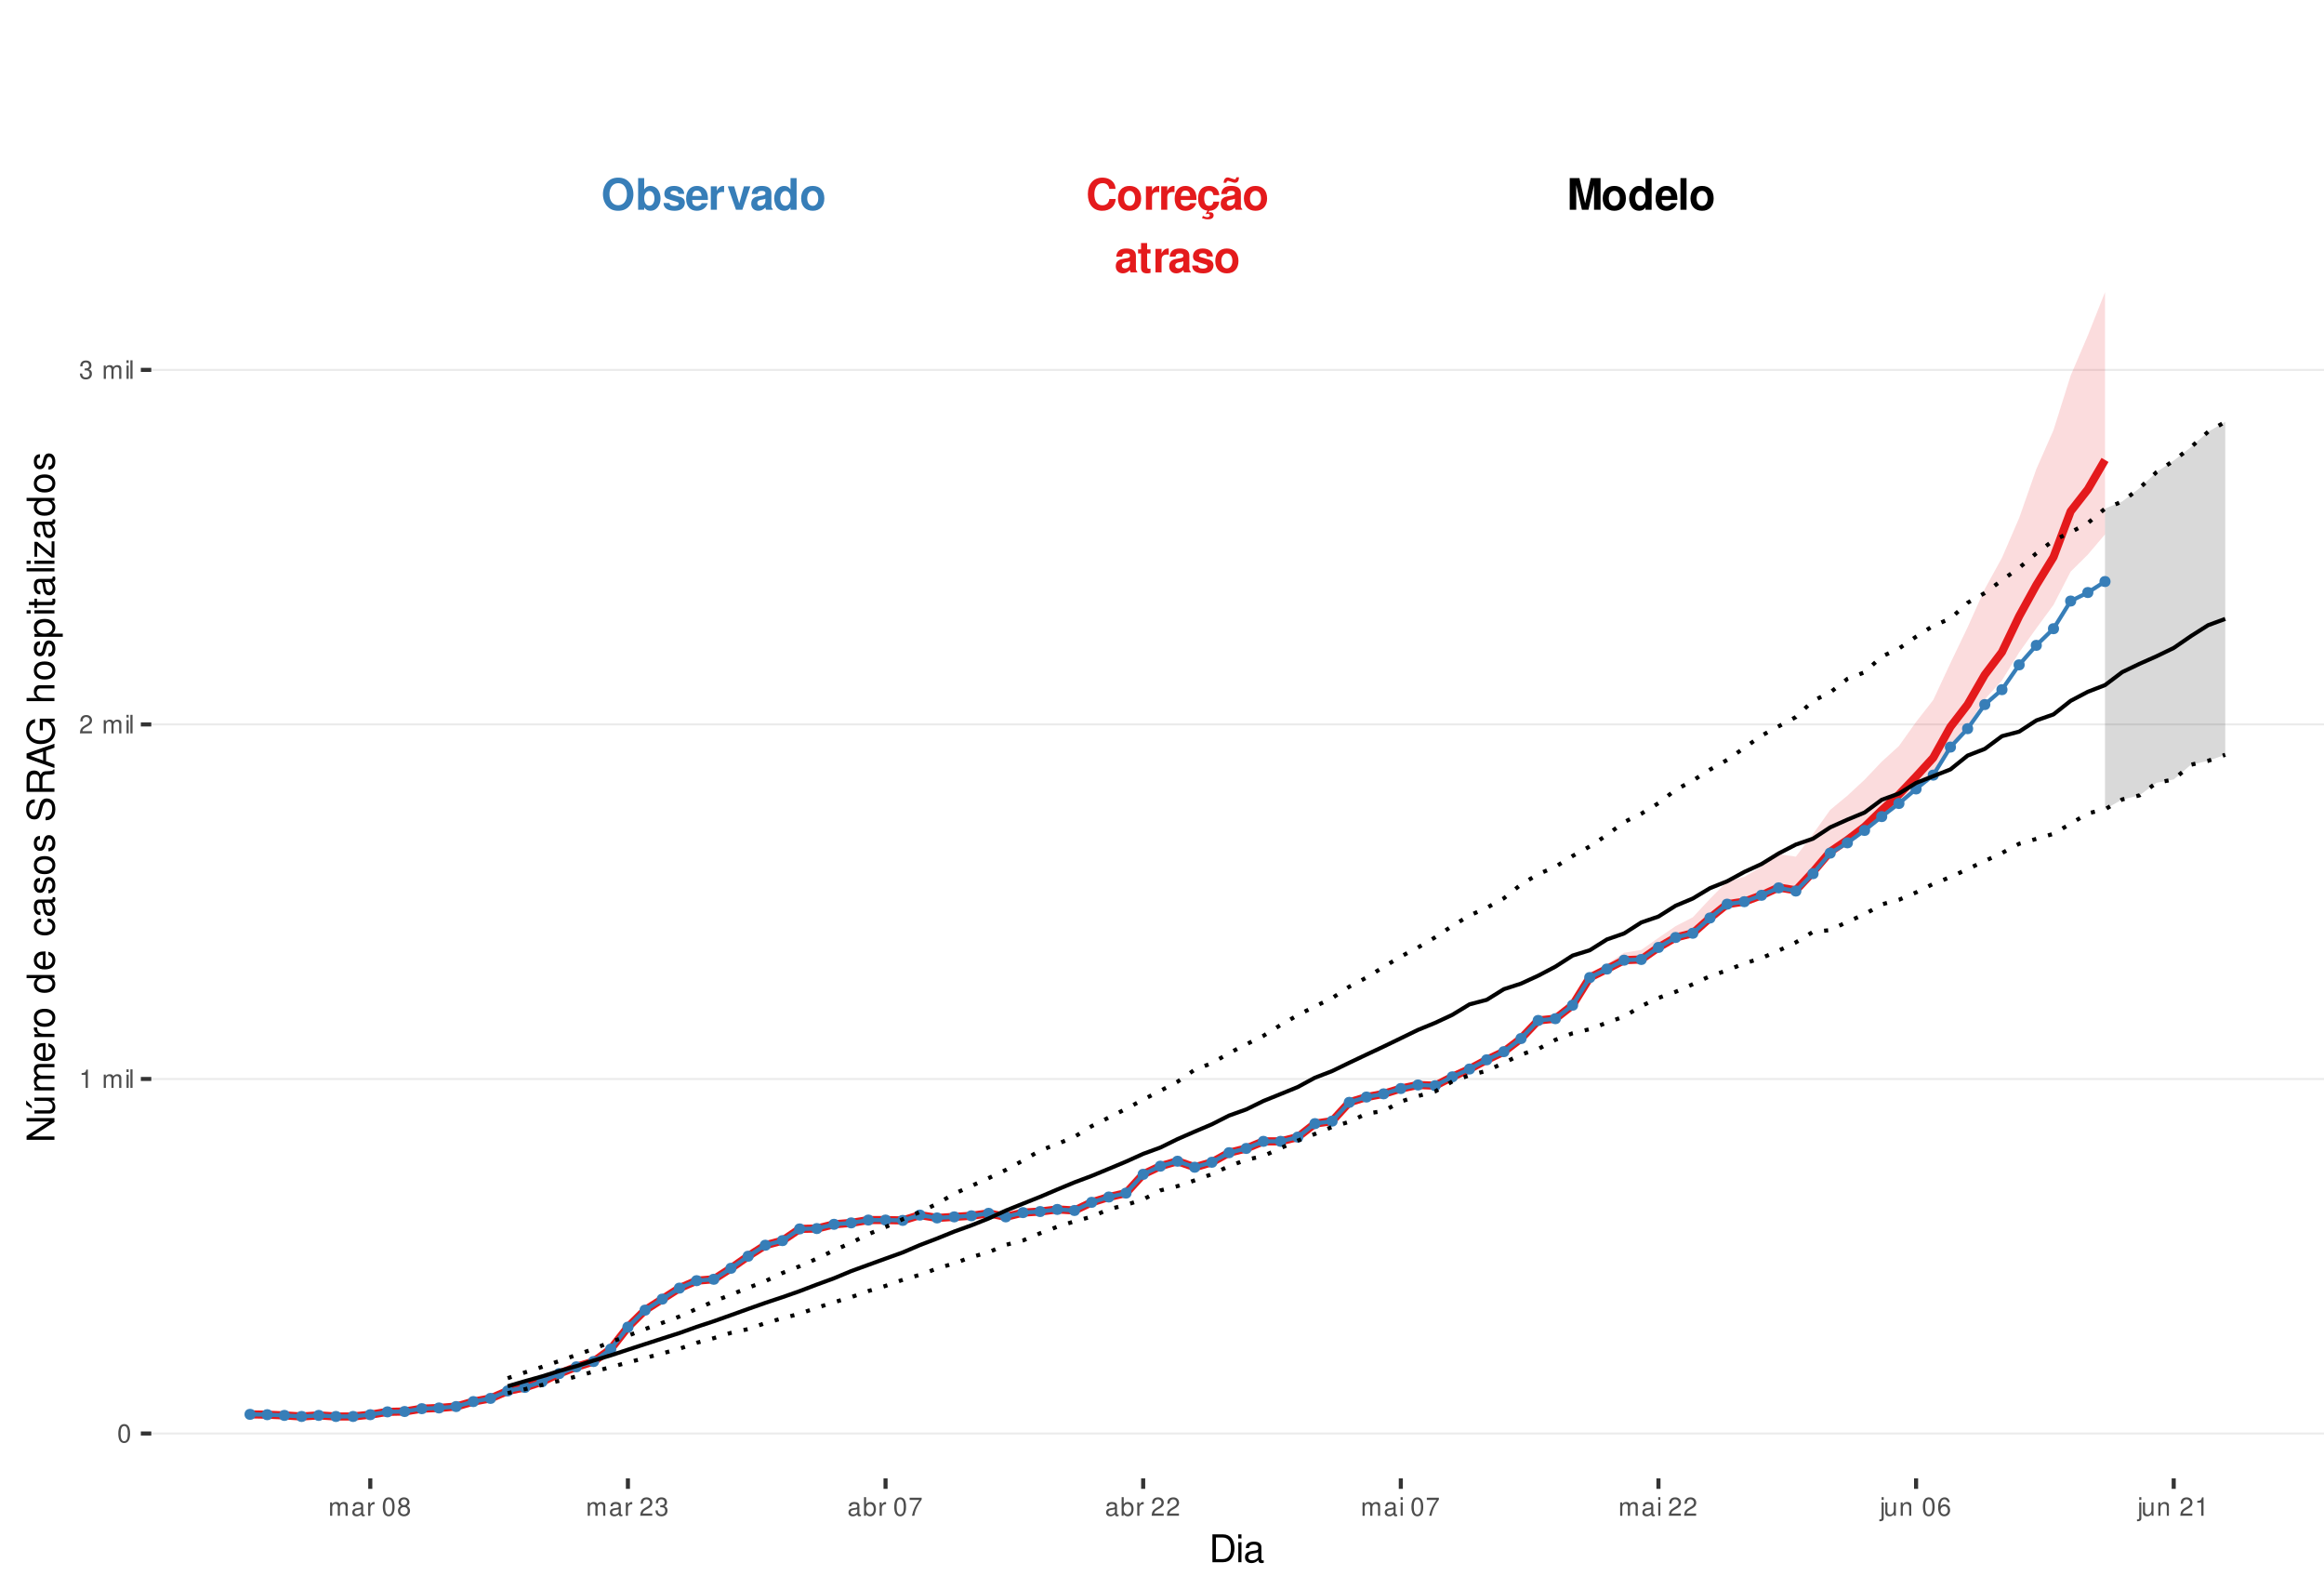 <?xml version="1.0" encoding="UTF-8"?>
<svg xmlns="http://www.w3.org/2000/svg" xmlns:xlink="http://www.w3.org/1999/xlink" width="609pt" height="413pt" viewBox="0 0 609 413" version="1.1">
<defs>
<g>
<symbol overflow="visible" id="glyph0-0">
<path style="stroke:none;" d=""/>
</symbol>
<symbol overflow="visible" id="glyph0-1">
<path style="stroke:none;" d="M 7.75 -5.484 C 7.703 -6.203 7.547 -6.656 7.203 -7.125 C 6.562 -7.969 5.547 -8.422 4.297 -8.422 C 1.953 -8.422 0.5 -6.75 0.5 -4.078 C 0.5 -1.406 1.938 0.266 4.25 0.266 C 6.328 0.266 7.688 -0.938 7.797 -2.828 L 6.125 -2.828 C 6.016 -1.781 5.359 -1.172 4.297 -1.172 C 2.984 -1.172 2.203 -2.234 2.203 -4.047 C 2.203 -5.875 3.016 -6.969 4.359 -6.969 C 5.344 -6.969 5.906 -6.5 6.125 -5.484 Z M 7.75 -5.484 "/>
</symbol>
<symbol overflow="visible" id="glyph0-2">
<path style="stroke:none;" d="M 3.422 -6.25 C 1.547 -6.25 0.391 -5 0.391 -2.984 C 0.391 -0.969 1.547 0.266 3.438 0.266 C 5.312 0.266 6.469 -0.969 6.469 -2.953 C 6.469 -5.031 5.344 -6.25 3.422 -6.25 Z M 3.438 -4.953 C 4.312 -4.953 4.875 -4.172 4.875 -2.969 C 4.875 -1.812 4.281 -1.031 3.438 -1.031 C 2.578 -1.031 1.984 -1.812 1.984 -2.984 C 1.984 -4.172 2.578 -4.953 3.438 -4.953 Z M 3.438 -4.953 "/>
</symbol>
<symbol overflow="visible" id="glyph0-3">
<path style="stroke:none;" d="M 0.719 -6.141 L 0.719 0 L 2.312 0 L 2.312 -3.266 C 2.312 -4.203 2.781 -4.656 3.703 -4.656 C 3.875 -4.656 4 -4.656 4.203 -4.625 L 4.203 -6.234 C 4.125 -6.25 4.078 -6.25 4.016 -6.25 C 3.281 -6.25 2.656 -5.766 2.312 -4.938 L 2.312 -6.141 Z M 0.719 -6.141 "/>
</symbol>
<symbol overflow="visible" id="glyph0-4">
<path style="stroke:none;" d="M 5.953 -2.578 C 5.969 -2.703 5.969 -2.766 5.969 -2.844 C 5.969 -3.453 5.875 -4.031 5.734 -4.453 C 5.328 -5.578 4.328 -6.25 3.094 -6.25 C 1.328 -6.25 0.25 -4.969 0.25 -2.906 C 0.25 -0.938 1.312 0.266 3.062 0.266 C 4.438 0.266 5.547 -0.516 5.906 -1.734 L 4.328 -1.734 C 4.141 -1.234 3.703 -0.953 3.109 -0.953 C 2.656 -0.953 2.297 -1.156 2.062 -1.484 C 1.922 -1.719 1.859 -1.984 1.844 -2.578 Z M 1.859 -3.625 C 1.969 -4.578 2.359 -5.031 3.078 -5.031 C 3.797 -5.031 4.234 -4.531 4.312 -3.625 Z M 1.859 -3.625 "/>
</symbol>
<symbol overflow="visible" id="glyph0-5">
<path style="stroke:none;" d="M 3.312 0.266 C 4.734 0.266 5.812 -0.703 5.938 -2.125 L 4.406 -2.125 C 4.219 -1.328 3.906 -1.031 3.281 -1.031 C 2.938 -1.031 2.594 -1.156 2.406 -1.391 C 2.141 -1.719 1.984 -2.312 1.984 -2.953 C 1.984 -3.531 2.094 -4.078 2.281 -4.438 C 2.469 -4.781 2.828 -4.953 3.281 -4.953 C 3.922 -4.953 4.234 -4.656 4.406 -3.844 L 5.938 -3.844 C 5.828 -5.344 4.828 -6.25 3.281 -6.25 C 1.438 -6.25 0.391 -5.047 0.391 -2.953 C 0.391 -1.078 1.25 0.031 2.828 0.234 L 2.328 1.203 C 2.547 1.109 2.672 1.062 2.891 1.062 C 3.234 1.062 3.469 1.234 3.469 1.469 C 3.469 1.734 3.188 1.938 2.828 1.938 C 2.5 1.938 2.203 1.859 1.641 1.594 L 1.422 2.188 C 2.125 2.438 2.484 2.5 2.984 2.5 C 3.938 2.5 4.453 2.125 4.453 1.438 C 4.453 0.938 4.125 0.641 3.578 0.641 C 3.406 0.641 3.266 0.656 3.109 0.719 Z M 3.312 0.266 "/>
</symbol>
<symbol overflow="visible" id="glyph0-6">
<path style="stroke:none;" d="M 5.953 -0.188 C 5.688 -0.453 5.594 -0.641 5.594 -0.938 L 5.594 -4.359 C 5.594 -5.609 4.75 -6.25 3.078 -6.25 C 1.422 -6.25 0.562 -5.547 0.453 -4.125 L 1.984 -4.125 C 2.062 -4.75 2.328 -4.953 3.109 -4.953 C 3.734 -4.953 4.031 -4.75 4.031 -4.344 C 4.031 -4.141 3.938 -3.969 3.766 -3.875 C 3.547 -3.75 3.547 -3.75 2.766 -3.625 L 2.125 -3.516 C 0.906 -3.312 0.312 -2.688 0.312 -1.578 C 0.312 -0.484 1.062 0.266 2.188 0.266 C 2.859 0.266 3.484 -0.016 4.047 -0.609 C 4.047 -0.297 4.078 -0.188 4.234 0 L 5.953 0 Z M 4.031 -2.469 C 4.031 -1.547 3.578 -1.031 2.781 -1.031 C 2.234 -1.031 1.906 -1.312 1.906 -1.766 C 1.906 -2.234 2.156 -2.469 2.828 -2.609 L 3.359 -2.703 C 3.781 -2.781 3.859 -2.812 4.031 -2.906 Z M 4.406 -8.516 C 4.359 -8.156 4.219 -7.969 3.984 -7.969 C 3.906 -7.969 3.672 -8.016 3.609 -8.047 L 2.781 -8.328 C 2.375 -8.469 2.359 -8.469 2.156 -8.469 C 1.531 -8.469 1.125 -7.953 1.078 -7.062 L 1.797 -7.062 C 1.859 -7.422 1.984 -7.578 2.25 -7.578 C 2.359 -7.578 2.469 -7.547 2.594 -7.5 L 3.406 -7.219 C 3.641 -7.125 3.859 -7.078 4.031 -7.078 C 4.703 -7.078 5.062 -7.547 5.109 -8.516 Z M 4.406 -8.516 "/>
</symbol>
<symbol overflow="visible" id="glyph0-7">
<path style="stroke:none;" d="M 5.953 -0.188 C 5.688 -0.453 5.594 -0.641 5.594 -0.938 L 5.594 -4.359 C 5.594 -5.609 4.75 -6.25 3.078 -6.25 C 1.422 -6.25 0.562 -5.547 0.453 -4.125 L 1.984 -4.125 C 2.062 -4.75 2.328 -4.953 3.109 -4.953 C 3.734 -4.953 4.031 -4.75 4.031 -4.344 C 4.031 -4.141 3.938 -3.969 3.766 -3.875 C 3.547 -3.75 3.547 -3.75 2.766 -3.625 L 2.125 -3.516 C 0.906 -3.312 0.312 -2.688 0.312 -1.578 C 0.312 -0.484 1.062 0.266 2.188 0.266 C 2.859 0.266 3.484 -0.016 4.047 -0.609 C 4.047 -0.297 4.078 -0.188 4.234 0 L 5.953 0 Z M 4.031 -2.469 C 4.031 -1.547 3.578 -1.031 2.781 -1.031 C 2.234 -1.031 1.906 -1.312 1.906 -1.766 C 1.906 -2.234 2.156 -2.469 2.828 -2.609 L 3.359 -2.703 C 3.781 -2.781 3.859 -2.812 4.031 -2.906 Z M 4.031 -2.469 "/>
</symbol>
<symbol overflow="visible" id="glyph0-8">
<path style="stroke:none;" d="M 3.422 -6.016 L 2.531 -6.016 L 2.531 -7.672 L 0.938 -7.672 L 0.938 -6.016 L 0.156 -6.016 L 0.156 -4.953 L 0.938 -4.953 L 0.938 -1.188 C 0.938 -0.219 1.453 0.266 2.5 0.266 C 2.859 0.266 3.125 0.234 3.422 0.141 L 3.422 -0.984 C 3.266 -0.953 3.188 -0.938 3.062 -0.938 C 2.641 -0.938 2.531 -1.062 2.531 -1.609 L 2.531 -4.953 L 3.422 -4.953 Z M 3.422 -6.016 "/>
</symbol>
<symbol overflow="visible" id="glyph0-9">
<path style="stroke:none;" d="M 5.75 -4.156 C 5.719 -5.453 4.719 -6.25 3.078 -6.25 C 1.516 -6.25 0.547 -5.453 0.547 -4.203 C 0.547 -3.781 0.672 -3.438 0.891 -3.203 C 1.109 -2.984 1.297 -2.875 1.891 -2.688 L 3.781 -2.094 C 4.188 -1.969 4.328 -1.844 4.328 -1.594 C 4.328 -1.219 3.875 -0.984 3.141 -0.984 C 2.719 -0.984 2.406 -1.062 2.203 -1.203 C 2.031 -1.328 1.953 -1.453 1.891 -1.781 L 0.328 -1.781 C 0.375 -0.438 1.359 0.266 3.234 0.266 C 4.078 0.266 4.734 0.078 5.188 -0.281 C 5.641 -0.641 5.922 -1.219 5.922 -1.812 C 5.922 -2.609 5.516 -3.125 4.703 -3.359 L 2.703 -3.953 C 2.25 -4.078 2.141 -4.172 2.141 -4.422 C 2.141 -4.766 2.5 -5 3.062 -5 C 3.828 -5 4.203 -4.719 4.203 -4.156 Z M 5.75 -4.156 "/>
</symbol>
<symbol overflow="visible" id="glyph0-10">
<path style="stroke:none;" d="M 2.453 -6.469 L 3.953 0 L 5.656 0 L 7.125 -6.469 L 7.125 0 L 8.828 0 L 8.828 -8.297 L 6.25 -8.297 L 4.797 -1.688 L 3.297 -8.297 L 0.75 -8.297 L 0.75 0 L 2.453 0 Z M 2.453 -6.469 "/>
</symbol>
<symbol overflow="visible" id="glyph0-11">
<path style="stroke:none;" d="M 4.609 0 L 6.203 0 L 6.203 -8.297 L 4.609 -8.297 L 4.609 -5.344 C 4.203 -5.953 3.688 -6.25 2.906 -6.25 C 1.438 -6.25 0.328 -4.828 0.328 -2.984 C 0.328 -2.156 0.578 -1.312 0.984 -0.719 C 1.406 -0.109 2.156 0.266 2.906 0.266 C 3.688 0.266 4.203 -0.016 4.609 -0.625 Z M 3.266 -4.906 C 4.078 -4.906 4.609 -4.141 4.609 -2.953 C 4.609 -1.844 4.062 -1.062 3.266 -1.062 C 2.469 -1.062 1.922 -1.859 1.922 -2.984 C 1.922 -4.125 2.469 -4.906 3.266 -4.906 Z M 3.266 -4.906 "/>
</symbol>
<symbol overflow="visible" id="glyph0-12">
<path style="stroke:none;" d="M 2.359 -8.297 L 0.766 -8.297 L 0.766 0 L 2.359 0 Z M 2.359 -8.297 "/>
</symbol>
<symbol overflow="visible" id="glyph0-13">
<path style="stroke:none;" d="M 4.438 -8.422 C 3.281 -8.422 2.328 -8.047 1.609 -7.281 C 0.875 -6.484 0.453 -5.328 0.453 -4.078 C 0.453 -2.844 0.875 -1.672 1.609 -0.891 C 2.328 -0.109 3.266 0.266 4.453 0.266 C 5.625 0.266 6.562 -0.109 7.281 -0.891 C 8 -1.656 8.438 -2.859 8.438 -4.031 C 8.438 -5.328 8.016 -6.5 7.281 -7.281 C 6.547 -8.062 5.641 -8.422 4.438 -8.422 Z M 4.453 -6.969 C 5.844 -6.969 6.734 -5.828 6.734 -4.031 C 6.734 -2.328 5.812 -1.188 4.453 -1.188 C 3.062 -1.188 2.156 -2.328 2.156 -4.078 C 2.156 -5.828 3.062 -6.969 4.453 -6.969 Z M 4.453 -6.969 "/>
</symbol>
<symbol overflow="visible" id="glyph0-14">
<path style="stroke:none;" d="M 0.672 -8.297 L 0.672 0 L 2.266 0 L 2.266 -0.625 C 2.656 -0.016 3.188 0.266 3.953 0.266 C 5.422 0.266 6.547 -1.141 6.547 -2.984 C 6.547 -3.828 6.297 -4.656 5.875 -5.25 C 5.453 -5.859 4.703 -6.25 3.953 -6.25 C 3.188 -6.25 2.656 -5.953 2.266 -5.344 L 2.266 -8.297 Z M 3.609 -4.906 C 4.391 -4.906 4.953 -4.125 4.953 -2.984 C 4.953 -1.859 4.406 -1.062 3.609 -1.062 C 2.797 -1.062 2.266 -1.828 2.266 -3.016 C 2.266 -4.141 2.812 -4.906 3.609 -4.906 Z M 3.609 -4.906 "/>
</symbol>
<symbol overflow="visible" id="glyph0-15">
<path style="stroke:none;" d="M 3.984 0 L 6.094 -6.141 L 4.406 -6.141 L 3.172 -1.656 L 1.844 -6.141 L 0.156 -6.141 L 2.312 0 Z M 3.984 0 "/>
</symbol>
<symbol overflow="visible" id="glyph1-0">
<path style="stroke:none;" d=""/>
</symbol>
<symbol overflow="visible" id="glyph1-1">
<path style="stroke:none;" d="M 1.828 -4.812 C 1.391 -4.812 0.984 -4.609 0.75 -4.281 C 0.438 -3.859 0.281 -3.219 0.281 -2.328 C 0.281 -0.703 0.812 0.156 1.828 0.156 C 2.828 0.156 3.375 -0.703 3.375 -2.297 C 3.375 -3.219 3.234 -3.844 2.922 -4.281 C 2.672 -4.625 2.281 -4.812 1.828 -4.812 Z M 1.828 -4.297 C 2.469 -4.297 2.781 -3.641 2.781 -2.344 C 2.781 -0.969 2.469 -0.328 1.812 -0.328 C 1.203 -0.328 0.891 -1 0.891 -2.328 C 0.891 -3.641 1.203 -4.297 1.828 -4.297 Z M 1.828 -4.297 "/>
</symbol>
<symbol overflow="visible" id="glyph1-2">
<path style="stroke:none;" d="M 1.719 -3.422 L 1.719 0 L 2.312 0 L 2.312 -4.812 L 1.922 -4.812 C 1.719 -4.078 1.578 -3.969 0.672 -3.859 L 0.672 -3.422 Z M 1.719 -3.422 "/>
</symbol>
<symbol overflow="visible" id="glyph1-3">
<path style="stroke:none;" d=""/>
</symbol>
<symbol overflow="visible" id="glyph1-4">
<path style="stroke:none;" d="M 0.469 -3.484 L 0.469 0 L 1.031 0 L 1.031 -2.188 C 1.031 -2.703 1.391 -3.109 1.844 -3.109 C 2.25 -3.109 2.484 -2.844 2.484 -2.406 L 2.484 0 L 3.047 0 L 3.047 -2.188 C 3.047 -2.703 3.422 -3.109 3.875 -3.109 C 4.266 -3.109 4.516 -2.844 4.516 -2.406 L 4.516 0 L 5.078 0 L 5.078 -2.609 C 5.078 -3.234 4.719 -3.594 4.062 -3.594 C 3.594 -3.594 3.312 -3.453 2.984 -3.062 C 2.781 -3.422 2.5 -3.594 2.047 -3.594 C 1.578 -3.594 1.266 -3.422 0.984 -3 L 0.984 -3.484 Z M 0.469 -3.484 "/>
</symbol>
<symbol overflow="visible" id="glyph1-5">
<path style="stroke:none;" d="M 1 -3.484 L 0.453 -3.484 L 0.453 0 L 1 0 Z M 1 -4.859 L 0.438 -4.859 L 0.438 -4.156 L 1 -4.156 Z M 1 -4.859 "/>
</symbol>
<symbol overflow="visible" id="glyph1-6">
<path style="stroke:none;" d="M 1.016 -4.859 L 0.453 -4.859 L 0.453 0 L 1.016 0 Z M 1.016 -4.859 "/>
</symbol>
<symbol overflow="visible" id="glyph1-7">
<path style="stroke:none;" d="M 3.375 -0.578 L 0.891 -0.578 C 0.938 -0.984 1.156 -1.234 1.734 -1.578 L 2.406 -1.953 C 3.062 -2.328 3.406 -2.812 3.406 -3.406 C 3.406 -3.812 3.234 -4.188 2.969 -4.438 C 2.688 -4.688 2.344 -4.812 1.891 -4.812 C 1.297 -4.812 0.844 -4.594 0.578 -4.188 C 0.422 -3.938 0.344 -3.641 0.328 -3.141 L 0.922 -3.141 C 0.938 -3.469 0.984 -3.672 1.062 -3.828 C 1.219 -4.125 1.516 -4.297 1.875 -4.297 C 2.406 -4.297 2.797 -3.906 2.797 -3.391 C 2.797 -3.016 2.578 -2.672 2.156 -2.438 L 1.547 -2.078 C 0.562 -1.516 0.281 -1.062 0.219 0 L 3.375 0 Z M 3.375 -0.578 "/>
</symbol>
<symbol overflow="visible" id="glyph1-8">
<path style="stroke:none;" d="M 1.469 -2.219 L 1.797 -2.219 C 2.422 -2.219 2.766 -1.922 2.766 -1.344 C 2.766 -0.734 2.406 -0.359 1.797 -0.359 C 1.156 -0.359 0.844 -0.688 0.797 -1.391 L 0.219 -1.391 C 0.234 -1.016 0.312 -0.766 0.422 -0.547 C 0.672 -0.078 1.125 0.156 1.766 0.156 C 2.75 0.156 3.375 -0.438 3.375 -1.344 C 3.375 -1.953 3.141 -2.297 2.562 -2.484 C 3.016 -2.672 3.234 -3 3.234 -3.484 C 3.234 -4.312 2.688 -4.812 1.797 -4.812 C 0.844 -4.812 0.328 -4.281 0.312 -3.266 L 0.906 -3.266 C 0.906 -3.547 0.938 -3.719 1 -3.875 C 1.141 -4.141 1.438 -4.297 1.797 -4.297 C 2.312 -4.297 2.625 -3.984 2.625 -3.469 C 2.625 -3.125 2.516 -2.922 2.25 -2.812 C 2.094 -2.75 1.875 -2.719 1.469 -2.703 Z M 1.469 -2.219 "/>
</symbol>
<symbol overflow="visible" id="glyph1-9">
<path style="stroke:none;" d="M 3.562 -0.328 C 3.5 -0.312 3.469 -0.312 3.438 -0.312 C 3.25 -0.312 3.141 -0.406 3.141 -0.578 L 3.141 -2.641 C 3.141 -3.25 2.688 -3.594 1.828 -3.594 C 1.312 -3.594 0.906 -3.438 0.672 -3.188 C 0.516 -3 0.453 -2.797 0.438 -2.453 L 0.984 -2.453 C 1.031 -2.875 1.297 -3.078 1.812 -3.078 C 2.312 -3.078 2.594 -2.891 2.594 -2.562 L 2.594 -2.406 C 2.578 -2.172 2.469 -2.078 2.016 -2.031 C 1.219 -1.922 1.109 -1.891 0.891 -1.812 C 0.484 -1.641 0.281 -1.328 0.281 -0.875 C 0.281 -0.25 0.719 0.156 1.422 0.156 C 1.859 0.156 2.219 0 2.609 -0.359 C 2.656 0 2.828 0.156 3.188 0.156 C 3.297 0.156 3.375 0.141 3.562 0.094 Z M 2.594 -1.094 C 2.594 -0.906 2.531 -0.797 2.375 -0.641 C 2.141 -0.438 1.875 -0.328 1.547 -0.328 C 1.109 -0.328 0.859 -0.547 0.859 -0.891 C 0.859 -1.266 1.094 -1.438 1.703 -1.531 C 2.297 -1.609 2.406 -1.641 2.594 -1.719 Z M 2.594 -1.094 "/>
</symbol>
<symbol overflow="visible" id="glyph1-10">
<path style="stroke:none;" d="M 0.453 -3.484 L 0.453 0 L 1.016 0 L 1.016 -1.812 C 1.031 -2.656 1.375 -3.016 2.141 -3 L 2.141 -3.562 C 2.047 -3.578 1.984 -3.594 1.922 -3.594 C 1.562 -3.594 1.297 -3.375 0.969 -2.859 L 0.969 -3.484 Z M 0.453 -3.484 "/>
</symbol>
<symbol overflow="visible" id="glyph1-11">
<path style="stroke:none;" d="M 2.609 -2.531 C 3.094 -2.828 3.25 -3.078 3.25 -3.531 C 3.25 -4.281 2.672 -4.812 1.828 -4.812 C 1 -4.812 0.406 -4.281 0.406 -3.531 C 0.406 -3.078 0.562 -2.844 1.047 -2.531 C 0.516 -2.266 0.25 -1.875 0.25 -1.344 C 0.25 -0.453 0.891 0.156 1.828 0.156 C 2.766 0.156 3.422 -0.453 3.422 -1.344 C 3.422 -1.875 3.141 -2.266 2.609 -2.531 Z M 1.828 -4.297 C 2.328 -4.297 2.656 -4 2.656 -3.516 C 2.656 -3.062 2.328 -2.766 1.828 -2.766 C 1.328 -2.766 1.016 -3.062 1.016 -3.531 C 1.016 -4 1.328 -4.297 1.828 -4.297 Z M 1.828 -2.266 C 2.422 -2.266 2.812 -1.891 2.812 -1.328 C 2.812 -0.75 2.422 -0.359 1.812 -0.359 C 1.25 -0.359 0.844 -0.766 0.844 -1.312 C 0.844 -1.891 1.234 -2.266 1.828 -2.266 Z M 1.828 -2.266 "/>
</symbol>
<symbol overflow="visible" id="glyph1-12">
<path style="stroke:none;" d="M 0.359 -4.859 L 0.359 0 L 0.859 0 L 0.859 -0.453 C 1.125 -0.047 1.484 0.156 1.969 0.156 C 2.875 0.156 3.484 -0.594 3.484 -1.75 C 3.484 -2.891 2.922 -3.594 1.984 -3.594 C 1.516 -3.594 1.172 -3.406 0.906 -3.016 L 0.906 -4.859 Z M 1.891 -3.062 C 2.5 -3.062 2.906 -2.531 2.906 -1.703 C 2.906 -0.906 2.484 -0.359 1.891 -0.359 C 1.297 -0.359 0.906 -0.906 0.906 -1.719 C 0.906 -2.531 1.297 -3.062 1.891 -3.062 Z M 1.891 -3.062 "/>
</symbol>
<symbol overflow="visible" id="glyph1-13">
<path style="stroke:none;" d="M 3.469 -4.719 L 0.312 -4.719 L 0.312 -4.141 L 2.859 -4.141 C 1.734 -2.531 1.266 -1.547 0.922 0 L 1.547 0 C 1.797 -1.516 2.391 -2.812 3.469 -4.234 Z M 3.469 -4.719 "/>
</symbol>
<symbol overflow="visible" id="glyph1-14">
<path style="stroke:none;" d="M 0.469 -3.484 L 0.469 0.5 C 0.469 0.859 0.359 0.969 0.016 0.969 C -0.031 0.969 -0.047 0.969 -0.125 0.953 L -0.125 1.438 C -0.047 1.438 -0.016 1.453 0.062 1.453 C 0.688 1.453 1.016 1.203 1.016 0.719 L 1.016 -3.484 Z M 1.016 -4.859 L 0.469 -4.859 L 0.469 -4.156 L 1.016 -4.156 Z M 1.016 -4.859 "/>
</symbol>
<symbol overflow="visible" id="glyph1-15">
<path style="stroke:none;" d="M 3.203 0 L 3.203 -3.484 L 2.656 -3.484 L 2.656 -1.516 C 2.656 -0.797 2.281 -0.328 1.703 -0.328 C 1.266 -0.328 0.984 -0.594 0.984 -1.016 L 0.984 -3.484 L 0.438 -3.484 L 0.438 -0.797 C 0.438 -0.219 0.859 0.156 1.547 0.156 C 2.062 0.156 2.391 -0.031 2.703 -0.484 L 2.703 0 Z M 3.203 0 "/>
</symbol>
<symbol overflow="visible" id="glyph1-16">
<path style="stroke:none;" d="M 0.469 -3.484 L 0.469 0 L 1.031 0 L 1.031 -1.922 C 1.031 -2.641 1.391 -3.109 1.969 -3.109 C 2.406 -3.109 2.688 -2.828 2.688 -2.422 L 2.688 0 L 3.234 0 L 3.234 -2.641 C 3.234 -3.219 2.812 -3.594 2.141 -3.594 C 1.625 -3.594 1.281 -3.391 0.984 -2.906 L 0.984 -3.484 Z M 0.469 -3.484 "/>
</symbol>
<symbol overflow="visible" id="glyph1-17">
<path style="stroke:none;" d="M 3.312 -3.562 C 3.203 -4.344 2.703 -4.812 1.984 -4.812 C 1.453 -4.812 0.984 -4.562 0.719 -4.125 C 0.406 -3.656 0.281 -3.062 0.281 -2.203 C 0.281 -1.391 0.406 -0.875 0.688 -0.453 C 0.938 -0.047 1.344 0.156 1.875 0.156 C 2.766 0.156 3.422 -0.516 3.422 -1.453 C 3.422 -2.344 2.812 -2.969 1.969 -2.969 C 1.5 -2.969 1.141 -2.797 0.891 -2.438 C 0.891 -3.641 1.266 -4.297 1.938 -4.297 C 2.344 -4.297 2.641 -4.031 2.734 -3.562 Z M 1.891 -2.453 C 2.469 -2.453 2.812 -2.047 2.812 -1.406 C 2.812 -0.812 2.422 -0.359 1.875 -0.359 C 1.328 -0.359 0.922 -0.828 0.922 -1.438 C 0.922 -2.031 1.312 -2.453 1.891 -2.453 Z M 1.891 -2.453 "/>
</symbol>
<symbol overflow="visible" id="glyph2-0">
<path style="stroke:none;" d=""/>
</symbol>
<symbol overflow="visible" id="glyph2-1">
<path style="stroke:none;" d="M 0.891 0 L 3.703 0 C 5.547 0 6.672 -1.375 6.672 -3.656 C 6.672 -5.906 5.547 -7.297 3.703 -7.297 L 0.891 -7.297 Z M 1.812 -0.812 L 1.812 -6.469 L 3.547 -6.469 C 4.984 -6.469 5.734 -5.5 5.734 -3.641 C 5.734 -1.797 4.984 -0.812 3.547 -0.812 Z M 1.812 -0.812 "/>
</symbol>
<symbol overflow="visible" id="glyph2-2">
<path style="stroke:none;" d="M 1.5 -5.234 L 0.672 -5.234 L 0.672 0 L 1.5 0 Z M 1.5 -7.297 L 0.656 -7.297 L 0.656 -6.234 L 1.5 -6.234 Z M 1.5 -7.297 "/>
</symbol>
<symbol overflow="visible" id="glyph2-3">
<path style="stroke:none;" d="M 5.344 -0.484 C 5.266 -0.469 5.219 -0.469 5.172 -0.469 C 4.875 -0.469 4.719 -0.625 4.719 -0.875 L 4.719 -3.953 C 4.719 -4.891 4.047 -5.391 2.75 -5.391 C 1.984 -5.391 1.375 -5.172 1.016 -4.781 C 0.766 -4.516 0.672 -4.203 0.656 -3.688 L 1.484 -3.688 C 1.562 -4.328 1.938 -4.625 2.719 -4.625 C 3.484 -4.625 3.891 -4.344 3.891 -3.844 L 3.891 -3.625 C 3.875 -3.266 3.703 -3.125 3.016 -3.047 C 1.844 -2.891 1.656 -2.844 1.344 -2.719 C 0.734 -2.453 0.422 -2 0.422 -1.312 C 0.422 -0.375 1.078 0.234 2.141 0.234 C 2.797 0.234 3.328 0 3.922 -0.547 C 3.984 0 4.234 0.234 4.781 0.234 C 4.953 0.234 5.062 0.203 5.344 0.141 Z M 3.891 -1.656 C 3.891 -1.375 3.812 -1.203 3.562 -0.969 C 3.219 -0.656 2.812 -0.5 2.312 -0.5 C 1.672 -0.5 1.297 -0.812 1.297 -1.344 C 1.297 -1.891 1.656 -2.172 2.547 -2.297 C 3.438 -2.422 3.609 -2.453 3.891 -2.594 Z M 3.891 -1.656 "/>
</symbol>
<symbol overflow="visible" id="glyph3-0">
<path style="stroke:none;" d=""/>
</symbol>
<symbol overflow="visible" id="glyph3-1">
<path style="stroke:none;" d="M -7.297 -6.453 L -7.297 -5.578 L -1.328 -5.578 L -7.297 -1.766 L -7.297 -0.766 L 0 -0.766 L 0 -1.641 L -5.906 -1.641 L 0 -5.406 L 0 -6.453 Z M -7.297 -6.453 "/>
</symbol>
<symbol overflow="visible" id="glyph3-2">
<path style="stroke:none;" d="M 0 -4.812 L -5.234 -4.812 L -5.234 -3.984 L -2.266 -3.984 C -1.203 -3.984 -0.5 -3.438 -0.5 -2.562 C -0.5 -1.906 -0.906 -1.484 -1.531 -1.484 L -5.234 -1.484 L -5.234 -0.656 L -1.203 -0.656 C -0.328 -0.656 0.234 -1.297 0.234 -2.312 C 0.234 -3.094 -0.047 -3.578 -0.734 -4.062 L 0 -4.062 Z M -7.406 -2.953 L -5.922 -2 L -5.922 -2.594 L -7.406 -4.094 Z M -7.406 -2.953 "/>
</symbol>
<symbol overflow="visible" id="glyph3-3">
<path style="stroke:none;" d="M -5.234 -0.703 L 0 -0.703 L 0 -1.547 L -3.297 -1.547 C -4.047 -1.547 -4.656 -2.094 -4.656 -2.766 C -4.656 -3.391 -4.281 -3.734 -3.609 -3.734 L 0 -3.734 L 0 -4.578 L -3.297 -4.578 C -4.047 -4.578 -4.656 -5.125 -4.656 -5.812 C -4.656 -6.422 -4.266 -6.781 -3.609 -6.781 L 0 -6.781 L 0 -7.625 L -3.938 -7.625 C -4.875 -7.625 -5.391 -7.078 -5.391 -6.094 C -5.391 -5.406 -5.188 -4.984 -4.594 -4.484 C -5.156 -4.188 -5.391 -3.766 -5.391 -3.078 C -5.391 -2.375 -5.125 -1.906 -4.5 -1.469 L -5.234 -1.469 Z M -5.234 -0.703 "/>
</symbol>
<symbol overflow="visible" id="glyph3-4">
<path style="stroke:none;" d="M -2.344 -5.125 C -3.141 -5.125 -3.625 -5.062 -4.016 -4.922 C -4.875 -4.578 -5.391 -3.781 -5.391 -2.797 C -5.391 -1.344 -4.281 -0.406 -2.547 -0.406 C -0.812 -0.406 0.234 -1.297 0.234 -2.781 C 0.234 -3.984 -0.453 -4.812 -1.594 -5.016 L -1.594 -4.188 C -0.906 -3.953 -0.547 -3.484 -0.547 -2.812 C -0.547 -2.281 -0.781 -1.828 -1.219 -1.547 C -1.516 -1.344 -1.812 -1.281 -2.344 -1.266 Z M -3.016 -1.297 C -3.984 -1.359 -4.625 -1.953 -4.625 -2.797 C -4.625 -3.641 -3.953 -4.234 -3.016 -4.234 Z M -3.016 -1.297 "/>
</symbol>
<symbol overflow="visible" id="glyph3-5">
<path style="stroke:none;" d="M -5.234 -0.688 L 0 -0.688 L 0 -1.531 L -2.719 -1.531 C -3.984 -1.547 -4.547 -2.062 -4.516 -3.203 L -5.359 -3.203 C -5.375 -3.062 -5.391 -2.984 -5.391 -2.891 C -5.391 -2.344 -5.062 -1.938 -4.297 -1.453 L -5.234 -1.453 Z M -5.234 -0.688 "/>
</symbol>
<symbol overflow="visible" id="glyph3-6">
<path style="stroke:none;" d="M -5.391 -2.719 C -5.391 -1.234 -4.344 -0.359 -2.578 -0.359 C -0.812 -0.359 0.234 -1.234 0.234 -2.734 C 0.234 -4.203 -0.812 -5.094 -2.547 -5.094 C -4.359 -5.094 -5.391 -4.234 -5.391 -2.719 Z M -4.625 -2.734 C -4.625 -3.672 -3.844 -4.234 -2.547 -4.234 C -1.312 -4.234 -0.547 -3.656 -0.547 -2.734 C -0.547 -1.797 -1.312 -1.234 -2.578 -1.234 C -3.844 -1.234 -4.625 -1.797 -4.625 -2.734 Z M -4.625 -2.734 "/>
</symbol>
<symbol overflow="visible" id="glyph3-7">
<path style="stroke:none;" d=""/>
</symbol>
<symbol overflow="visible" id="glyph3-8">
<path style="stroke:none;" d="M -7.297 -4.953 L -7.297 -4.125 L -4.578 -4.125 C -5.109 -3.766 -5.391 -3.203 -5.391 -2.516 C -5.391 -1.156 -4.297 -0.266 -2.625 -0.266 C -0.859 -0.266 0.234 -1.125 0.234 -2.547 C 0.234 -3.266 -0.047 -3.766 -0.688 -4.203 L 0 -4.203 L 0 -4.953 Z M -4.609 -2.656 C -4.609 -3.547 -3.812 -4.125 -2.562 -4.125 C -1.344 -4.125 -0.547 -3.547 -0.547 -2.656 C -0.547 -1.734 -1.359 -1.125 -2.578 -1.125 C -3.797 -1.125 -4.609 -1.734 -4.609 -2.656 Z M -4.609 -2.656 "/>
</symbol>
<symbol overflow="visible" id="glyph3-9">
<path style="stroke:none;" d="M -3.484 -4.703 C -3.984 -4.672 -4.312 -4.562 -4.609 -4.359 C -5.094 -4 -5.391 -3.375 -5.391 -2.641 C -5.391 -1.219 -4.266 -0.312 -2.531 -0.312 C -0.844 -0.312 0.234 -1.203 0.234 -2.625 C 0.234 -3.875 -0.516 -4.672 -1.797 -4.766 L -1.797 -3.938 C -0.953 -3.797 -0.547 -3.359 -0.547 -2.656 C -0.547 -1.734 -1.297 -1.188 -2.531 -1.188 C -3.844 -1.188 -4.625 -1.719 -4.625 -2.625 C -4.625 -3.328 -4.203 -3.766 -3.484 -3.875 Z M -3.484 -4.703 "/>
</symbol>
<symbol overflow="visible" id="glyph3-10">
<path style="stroke:none;" d="M -0.484 -5.344 C -0.469 -5.266 -0.469 -5.219 -0.469 -5.172 C -0.469 -4.875 -0.625 -4.719 -0.875 -4.719 L -3.953 -4.719 C -4.891 -4.719 -5.391 -4.047 -5.391 -2.75 C -5.391 -1.984 -5.172 -1.375 -4.781 -1.016 C -4.516 -0.766 -4.203 -0.672 -3.688 -0.656 L -3.688 -1.484 C -4.328 -1.562 -4.625 -1.938 -4.625 -2.719 C -4.625 -3.484 -4.344 -3.891 -3.844 -3.891 L -3.625 -3.891 C -3.266 -3.875 -3.125 -3.703 -3.047 -3.016 C -2.891 -1.844 -2.844 -1.656 -2.719 -1.344 C -2.453 -0.734 -2 -0.422 -1.312 -0.422 C -0.375 -0.422 0.234 -1.078 0.234 -2.141 C 0.234 -2.797 0 -3.328 -0.547 -3.922 C 0 -3.984 0.234 -4.234 0.234 -4.781 C 0.234 -4.953 0.203 -5.062 0.141 -5.344 Z M -1.656 -3.891 C -1.375 -3.891 -1.203 -3.812 -0.969 -3.562 C -0.656 -3.219 -0.5 -2.812 -0.5 -2.312 C -0.5 -1.672 -0.812 -1.297 -1.344 -1.297 C -1.891 -1.297 -2.172 -1.656 -2.297 -2.547 C -2.422 -3.438 -2.453 -3.609 -2.594 -3.891 Z M -1.656 -3.891 "/>
</symbol>
<symbol overflow="visible" id="glyph3-11">
<path style="stroke:none;" d="M -3.781 -4.375 C -4.812 -4.375 -5.391 -3.688 -5.391 -2.484 C -5.391 -1.266 -4.766 -0.469 -3.797 -0.469 C -2.969 -0.469 -2.578 -0.891 -2.281 -2.125 L -2.094 -2.906 C -1.953 -3.484 -1.734 -3.719 -1.375 -3.719 C -0.875 -3.719 -0.547 -3.234 -0.547 -2.5 C -0.547 -2.047 -0.672 -1.672 -0.891 -1.453 C -1.047 -1.328 -1.188 -1.266 -1.562 -1.219 L -1.562 -0.344 C -0.344 -0.375 0.234 -1.062 0.234 -2.438 C 0.234 -3.75 -0.422 -4.594 -1.438 -4.594 C -2.203 -4.594 -2.641 -4.156 -2.891 -3.109 L -3.078 -2.312 C -3.234 -1.625 -3.453 -1.344 -3.828 -1.344 C -4.312 -1.344 -4.625 -1.766 -4.625 -2.453 C -4.625 -3.125 -4.328 -3.484 -3.781 -3.5 Z M -3.781 -4.375 "/>
</symbol>
<symbol overflow="visible" id="glyph3-12">
<path style="stroke:none;" d="M -5.156 -5.953 C -5.656 -5.953 -5.797 -5.938 -6.125 -5.766 C -6.969 -5.375 -7.406 -4.516 -7.406 -3.297 C -7.406 -1.688 -6.594 -0.703 -5.266 -0.703 C -4.375 -0.703 -3.812 -1.172 -3.562 -2.125 L -3.094 -3.938 C -2.844 -4.875 -2.484 -5.281 -1.906 -5.281 C -1.516 -5.281 -1.125 -5.062 -0.906 -4.766 C -0.688 -4.469 -0.594 -4.016 -0.594 -3.422 C -0.594 -2.625 -0.781 -2.094 -1.203 -1.734 C -1.516 -1.469 -1.875 -1.344 -2.312 -1.359 L -2.312 -0.484 C -1.656 -0.484 -1.203 -0.625 -0.812 -0.906 C -0.125 -1.406 0.234 -2.25 0.234 -3.359 C 0.234 -4.234 0.031 -4.938 -0.328 -5.406 C -0.719 -5.906 -1.375 -6.203 -2 -6.203 C -2.906 -6.203 -3.562 -5.656 -3.828 -4.656 L -4.312 -2.828 C -4.562 -1.953 -4.844 -1.625 -5.406 -1.625 C -6.141 -1.625 -6.625 -2.281 -6.625 -3.266 C -6.625 -4.422 -6.109 -5.062 -5.156 -5.078 Z M -5.156 -5.953 "/>
</symbol>
<symbol overflow="visible" id="glyph3-13">
<path style="stroke:none;" d="M -3.141 -1.859 L -3.141 -4.266 C -3.141 -5.094 -2.734 -5.453 -1.844 -5.453 L -1.188 -5.453 C -0.734 -5.453 -0.297 -5.531 0 -5.656 L 0 -6.797 L -0.234 -6.797 C -0.469 -6.438 -0.734 -6.375 -1.703 -6.344 C -2.906 -6.344 -3.266 -6.156 -3.594 -5.359 C -4.016 -6.188 -4.5 -6.516 -5.344 -6.516 C -6.594 -6.516 -7.297 -5.734 -7.297 -4.297 L -7.297 -0.938 L 0 -0.938 L 0 -1.859 Z M -3.953 -1.859 L -6.469 -1.859 L -6.469 -4.109 C -6.469 -4.625 -6.391 -4.938 -6.188 -5.156 C -5.984 -5.406 -5.656 -5.547 -5.219 -5.547 C -4.344 -5.547 -3.953 -5.094 -3.953 -4.109 Z M -3.953 -1.859 "/>
</symbol>
<symbol overflow="visible" id="glyph3-14">
<path style="stroke:none;" d="M -2.188 -4.734 L 0 -5.484 L 0 -6.531 L -7.297 -3.969 L -7.297 -2.766 L 0 -0.172 L 0 -1.156 L -2.188 -1.938 Z M -2.969 -4.484 L -2.969 -2.156 L -6.297 -3.359 Z M -2.969 -4.484 "/>
</symbol>
<symbol overflow="visible" id="glyph3-15">
<path style="stroke:none;" d="M -3.844 -7.094 L -3.844 -4.047 L -3.031 -4.047 L -3.031 -6.266 L -2.828 -6.266 C -1.531 -6.266 -0.594 -5.312 -0.594 -3.984 C -0.594 -3.234 -0.859 -2.562 -1.328 -2.141 C -1.844 -1.656 -2.719 -1.375 -3.625 -1.375 C -5.406 -1.375 -6.594 -2.391 -6.594 -3.938 C -6.594 -5.047 -6.016 -5.844 -5.078 -6.047 L -5.078 -6.984 C -6.562 -6.734 -7.406 -5.609 -7.406 -3.938 C -7.406 -3.047 -7.188 -2.328 -6.703 -1.766 C -6.016 -0.906 -4.875 -0.438 -3.562 -0.438 C -1.328 -0.438 0.234 -1.812 0.234 -3.781 C 0.234 -4.766 -0.141 -5.547 -0.938 -6.266 L 0.047 -6.5 L 0.047 -7.094 Z M -3.844 -7.094 "/>
</symbol>
<symbol overflow="visible" id="glyph3-16">
<path style="stroke:none;" d="M -7.297 -0.703 L 0 -0.703 L 0 -1.531 L -2.891 -1.531 C -3.953 -1.531 -4.656 -2.094 -4.656 -2.953 C -4.656 -3.234 -4.578 -3.484 -4.438 -3.688 C -4.25 -3.938 -4 -4.031 -3.625 -4.031 L 0 -4.031 L 0 -4.859 L -3.953 -4.859 C -4.844 -4.859 -5.391 -4.234 -5.391 -3.203 C -5.391 -2.469 -5.156 -2.016 -4.516 -1.531 L -7.297 -1.531 Z M -7.297 -0.703 "/>
</symbol>
<symbol overflow="visible" id="glyph3-17">
<path style="stroke:none;" d="M 2.188 -0.547 L 2.188 -1.375 L -0.547 -1.375 C -0.016 -1.812 0.234 -2.312 0.234 -2.984 C 0.234 -4.344 -0.859 -5.234 -2.531 -5.234 C -4.297 -5.234 -5.391 -4.375 -5.391 -2.984 C -5.391 -2.266 -5.062 -1.703 -4.453 -1.312 L -5.234 -1.312 L -5.234 -0.547 Z M -4.609 -2.844 C -4.609 -3.766 -3.797 -4.359 -2.547 -4.359 C -1.359 -4.359 -0.547 -3.75 -0.547 -2.844 C -0.547 -1.953 -1.344 -1.375 -2.578 -1.375 C -3.812 -1.375 -4.609 -1.953 -4.609 -2.844 Z M -4.609 -2.844 "/>
</symbol>
<symbol overflow="visible" id="glyph3-18">
<path style="stroke:none;" d="M -5.234 -1.5 L -5.234 -0.672 L 0 -0.672 L 0 -1.5 Z M -7.297 -1.5 L -7.297 -0.656 L -6.234 -0.656 L -6.234 -1.5 Z M -7.297 -1.5 "/>
</symbol>
<symbol overflow="visible" id="glyph3-19">
<path style="stroke:none;" d="M -5.234 -2.547 L -5.234 -1.688 L -6.688 -1.688 L -6.688 -0.844 L -5.234 -0.844 L -5.234 -0.141 L -4.562 -0.141 L -4.562 -0.844 L -0.594 -0.844 C -0.062 -0.844 0.234 -1.203 0.234 -1.859 C 0.234 -2.078 0.203 -2.266 0.156 -2.547 L -0.547 -2.547 C -0.516 -2.422 -0.5 -2.312 -0.5 -2.141 C -0.5 -1.781 -0.594 -1.688 -0.969 -1.688 L -4.562 -1.688 L -4.562 -2.547 Z M -5.234 -2.547 "/>
</symbol>
<symbol overflow="visible" id="glyph3-20">
<path style="stroke:none;" d="M -7.297 -1.516 L -7.297 -0.688 L 0 -0.688 L 0 -1.516 Z M -7.297 -1.516 "/>
</symbol>
<symbol overflow="visible" id="glyph3-21">
<path style="stroke:none;" d="M -5.234 -4.438 L -5.234 -0.516 L -4.516 -0.516 L -4.516 -3.438 L -0.75 -0.312 L 0 -0.312 L 0 -4.562 L -0.734 -4.562 L -0.734 -1.312 L -4.5 -4.438 Z M -5.234 -4.438 "/>
</symbol>
</g>
<clipPath id="clip1">
  <path d="M 39.645 30.441 L 609 30.441 L 609 387.328 L 39.645 387.328 Z M 39.645 30.441 "/>
</clipPath>
<clipPath id="clip2">
  <path d="M 39.645 375 L 609 375 L 609 376 L 39.645 376 Z M 39.645 375 "/>
</clipPath>
<clipPath id="clip3">
  <path d="M 39.645 282 L 609 282 L 609 283 L 39.645 283 Z M 39.645 282 "/>
</clipPath>
<clipPath id="clip4">
  <path d="M 39.645 189 L 609 189 L 609 191 L 39.645 191 Z M 39.645 189 "/>
</clipPath>
<clipPath id="clip5">
  <path d="M 39.645 96 L 609 96 L 609 98 L 39.645 98 Z M 39.645 96 "/>
</clipPath>
</defs>
<g id="surface106">
<rect x="0" y="0" width="609" height="413" style="fill:rgb(100%,100%,100%);fill-opacity:1;stroke:none;"/>
<rect x="0" y="0" width="609" height="413" style="fill:rgb(100%,100%,100%);fill-opacity:1;stroke:none;"/>
<path style="fill:none;stroke-width:1.067;stroke-linecap:round;stroke-linejoin:round;stroke:rgb(100%,100%,100%);stroke-opacity:1;stroke-miterlimit:10;" d="M 0 413 L 609 413 L 609 0 L 0 0 Z M 0 413 "/>
<g clip-path="url(#clip1)" clip-rule="nonzero">
<path style=" stroke:none;fill-rule:nonzero;fill:rgb(100%,100%,100%);fill-opacity:1;" d="M 39.645 387.328 L 609 387.328 L 609 30.441 L 39.645 30.441 Z M 39.645 387.328 "/>
</g>
<g clip-path="url(#clip2)" clip-rule="nonzero">
<path style="fill:none;stroke-width:0.533;stroke-linecap:butt;stroke-linejoin:round;stroke:rgb(92.157%,92.157%,92.157%);stroke-opacity:1;stroke-miterlimit:10;" d="M 39.645 375.566 L 609 375.566 "/>
</g>
<g clip-path="url(#clip3)" clip-rule="nonzero">
<path style="fill:none;stroke-width:0.533;stroke-linecap:butt;stroke-linejoin:round;stroke:rgb(92.157%,92.157%,92.157%);stroke-opacity:1;stroke-miterlimit:10;" d="M 39.645 282.68 L 609 282.68 "/>
</g>
<g clip-path="url(#clip4)" clip-rule="nonzero">
<path style="fill:none;stroke-width:0.533;stroke-linecap:butt;stroke-linejoin:round;stroke:rgb(92.157%,92.157%,92.157%);stroke-opacity:1;stroke-miterlimit:10;" d="M 39.645 189.793 L 609 189.793 "/>
</g>
<g clip-path="url(#clip5)" clip-rule="nonzero">
<path style="fill:none;stroke-width:0.533;stroke-linecap:butt;stroke-linejoin:round;stroke:rgb(92.157%,92.157%,92.157%);stroke-opacity:1;stroke-miterlimit:10;" d="M 39.645 96.906 L 609 96.906 "/>
</g>
<path style=" stroke:none;fill-rule:nonzero;fill:rgb(0%,0%,0%);fill-opacity:0.149;" d="M 551.613 133.246 L 556.117 131.402 L 560.617 127.941 L 565.117 123.688 L 569.617 120.684 L 574.117 117.172 L 578.621 113.125 L 583.121 110.535 L 583.121 197.746 L 578.621 199.336 L 574.117 200.359 L 569.617 204.215 L 565.117 205.082 L 560.617 208.391 L 556.117 209.449 L 551.613 212.031 Z M 551.613 133.246 "/>
<path style=" stroke:none;fill-rule:nonzero;fill:rgb(89.412%,10.196%,10.98%);fill-opacity:0.149;" d="M 65.523 370.551 L 70.027 370.641 L 74.527 370.828 L 79.027 371.105 L 83.527 370.828 L 88.027 371.105 L 92.531 371.105 L 97.031 370.641 L 101.531 369.898 L 106.031 369.805 L 110.531 369.062 L 115.035 368.879 L 119.535 368.504 L 124.035 367.207 L 128.535 366.371 L 133.039 364.418 L 137.539 363.488 L 142.039 362.004 L 146.539 359.867 L 151.039 358.102 L 155.543 356.711 L 160.043 353.457 L 164.543 347.699 L 169.043 343.242 L 173.543 340.359 L 178.047 337.48 L 182.547 335.531 L 187.047 335.16 L 191.547 332.281 L 196.051 329.121 L 200.551 326.242 L 205.051 325.035 L 209.551 321.969 L 214.051 321.875 L 218.555 320.762 L 223.055 320.391 L 227.555 319.648 L 232.055 319.648 L 236.555 319.742 L 241.059 318.348 L 245.559 319.09 L 250.059 318.812 L 254.559 318.531 L 259.059 317.883 L 263.562 318.812 L 268.062 317.695 L 272.562 317.418 L 277.062 316.859 L 281.566 317.141 L 286.066 315.004 L 290.566 313.609 L 295.066 312.59 L 299.566 307.664 L 304.07 305.527 L 308.57 304.23 L 313.07 305.809 L 317.57 304.508 L 322.07 302 L 326.574 300.883 L 331.074 299.027 L 335.574 299.027 L 340.074 297.914 L 344.578 294.383 L 349.078 293.73 L 353.578 288.809 L 358.078 287.418 L 362.578 286.582 L 367.082 285.188 L 371.582 284.258 L 376.082 284.445 L 380.582 282.121 L 385.082 280.078 L 389.586 277.664 L 394.086 275.527 L 398.586 271.902 L 403.086 267.262 L 407.586 266.703 L 412.09 262.895 L 416.59 255 L 421.09 252.582 L 425.59 249.613 L 430.094 248.867 L 434.594 245.711 L 439.094 242.645 L 443.594 240.324 L 448.094 235.492 L 452.598 230.941 L 457.098 229.734 L 461.598 227.039 L 466.098 223.789 L 470.598 224.438 L 475.102 218.496 L 479.602 212.18 L 484.102 208.461 L 488.602 204.281 L 493.105 199.547 L 497.605 195.457 L 502.105 189.141 L 506.605 183.383 L 511.105 173.723 L 515.609 164.344 L 520.109 154.309 L 524.609 146.137 L 529.109 135.734 L 533.609 122.914 L 538.113 112.695 L 542.613 98.391 L 547.113 87.895 L 551.613 76.562 L 551.613 140.004 L 547.113 145.301 L 542.613 149.758 L 538.113 158.488 L 533.609 164.621 L 529.109 170.938 L 524.609 178.273 L 520.109 183.199 L 515.609 190.164 L 511.105 195.367 L 506.605 202.891 L 502.105 206.605 L 497.605 210.508 L 493.105 213.941 L 488.602 217.566 L 484.102 220.816 L 479.602 223.512 L 475.102 228.898 L 470.598 233.449 L 466.098 232.613 L 461.598 234.562 L 457.098 236.234 L 452.598 236.887 L 448.094 240.508 L 443.594 244.504 L 439.094 245.617 L 434.594 248.219 L 430.094 251.375 L 425.59 251.562 L 421.09 253.883 L 416.59 256.113 L 412.09 263.359 L 407.586 266.887 L 403.086 267.352 L 398.586 272.09 L 394.086 275.527 L 389.586 277.664 L 385.082 280.078 L 380.582 282.121 L 376.082 284.445 L 371.582 284.258 L 367.082 285.188 L 362.578 286.582 L 358.078 287.418 L 353.578 288.809 L 349.078 293.73 L 344.578 294.383 L 340.074 297.914 L 335.574 299.027 L 331.074 299.027 L 326.574 300.883 L 322.07 302 L 317.57 304.508 L 313.07 305.809 L 308.57 304.23 L 304.07 305.527 L 299.566 307.664 L 295.066 312.59 L 290.566 313.609 L 286.066 315.004 L 281.566 317.141 L 277.062 316.859 L 272.562 317.418 L 268.062 317.695 L 263.562 318.812 L 259.059 317.883 L 254.559 318.531 L 250.059 318.812 L 245.559 319.09 L 241.059 318.348 L 236.555 319.742 L 232.055 319.648 L 227.555 319.648 L 223.055 320.391 L 218.555 320.762 L 214.051 321.875 L 209.551 321.969 L 205.051 325.035 L 200.551 326.242 L 196.051 329.121 L 191.547 332.281 L 187.047 335.16 L 182.547 335.531 L 178.047 337.48 L 173.543 340.359 L 169.043 343.242 L 164.543 347.699 L 160.043 353.457 L 155.543 356.711 L 151.039 358.102 L 146.539 359.867 L 142.039 362.004 L 137.539 363.488 L 133.039 364.418 L 128.535 366.371 L 124.035 367.207 L 119.535 368.504 L 115.035 368.879 L 110.531 369.062 L 106.031 369.805 L 101.531 369.898 L 97.031 370.641 L 92.531 371.105 L 88.027 371.105 L 83.527 370.828 L 79.027 371.105 L 74.527 370.828 L 70.027 370.641 Z M 65.523 370.551 "/>
<path style="fill:none;stroke-width:2.134;stroke-linecap:butt;stroke-linejoin:round;stroke:rgb(89.412%,10.196%,10.98%);stroke-opacity:1;stroke-miterlimit:10;" d="M 65.523 370.551 L 70.027 370.641 L 74.527 370.828 L 79.027 371.105 L 83.527 370.828 L 88.027 371.105 L 92.531 371.105 L 97.031 370.641 L 101.531 369.898 L 106.031 369.805 L 110.531 369.062 L 115.035 368.879 L 119.535 368.504 L 124.035 367.207 L 128.535 366.371 L 133.039 364.418 L 137.539 363.488 L 142.039 362.004 L 146.539 359.867 L 151.039 358.102 L 155.543 356.711 L 160.043 353.457 L 164.543 347.699 L 169.043 343.242 L 173.543 340.359 L 178.047 337.48 L 182.547 335.531 L 187.047 335.16 L 191.547 332.281 L 196.051 329.121 L 200.551 326.242 L 205.051 325.035 L 209.551 321.969 L 214.051 321.875 L 218.555 320.762 L 223.055 320.391 L 227.555 319.648 L 232.055 319.648 L 236.555 319.742 L 241.059 318.348 L 245.559 319.09 L 250.059 318.812 L 254.559 318.531 L 259.059 317.883 L 263.562 318.812 L 268.062 317.695 L 272.562 317.418 L 277.062 316.859 L 281.566 317.141 L 286.066 315.004 L 290.566 313.609 L 295.066 312.59 L 299.566 307.664 L 304.07 305.527 L 308.57 304.23 L 313.07 305.809 L 317.57 304.508 L 322.07 302 L 326.574 300.883 L 331.074 299.027 L 335.574 299.027 L 340.074 297.914 L 344.578 294.383 L 349.078 293.73 L 353.578 288.809 L 358.078 287.418 L 362.578 286.582 L 367.082 285.188 L 371.582 284.258 L 376.082 284.445 L 380.582 282.121 L 385.082 280.078 L 389.586 277.664 L 394.086 275.527 L 398.586 272.09 L 403.086 267.352 L 407.586 266.887 L 412.09 263.359 L 416.59 256.113 L 421.09 253.883 L 425.59 251.562 L 430.094 251.375 L 434.594 248.219 L 439.094 245.617 L 443.594 244.504 L 448.094 240.508 L 452.598 236.887 L 457.098 236.234 L 461.598 234.562 L 466.098 232.52 L 470.598 233.262 L 475.102 228.434 L 479.602 223.141 L 484.102 220.074 L 488.602 216.637 L 493.105 212.27 L 497.605 208.184 L 502.105 203.445 L 506.605 198.523 L 511.105 190.441 L 515.609 184.59 L 520.109 176.789 L 524.609 170.844 L 529.109 161.461 L 533.609 153.289 L 538.113 145.949 L 542.613 133.969 L 547.113 128.211 L 551.613 120.5 "/>
<path style="fill-rule:nonzero;fill:rgb(21.569%,49.412%,72.157%);fill-opacity:1;stroke-width:0.709;stroke-linecap:round;stroke-linejoin:round;stroke:rgb(21.569%,49.412%,72.157%);stroke-opacity:1;stroke-miterlimit:10;" d="M 66.625 370.551 C 66.625 372.02 64.422 372.02 64.422 370.551 C 64.422 369.082 66.625 369.082 66.625 370.551 "/>
<path style="fill-rule:nonzero;fill:rgb(21.569%,49.412%,72.157%);fill-opacity:1;stroke-width:0.709;stroke-linecap:round;stroke-linejoin:round;stroke:rgb(21.569%,49.412%,72.157%);stroke-opacity:1;stroke-miterlimit:10;" d="M 71.125 370.641 C 71.125 372.109 68.926 372.109 68.926 370.641 C 68.926 369.176 71.125 369.176 71.125 370.641 "/>
<path style="fill-rule:nonzero;fill:rgb(21.569%,49.412%,72.157%);fill-opacity:1;stroke-width:0.709;stroke-linecap:round;stroke-linejoin:round;stroke:rgb(21.569%,49.412%,72.157%);stroke-opacity:1;stroke-miterlimit:10;" d="M 75.629 370.828 C 75.629 372.297 73.426 372.297 73.426 370.828 C 73.426 369.359 75.629 369.359 75.629 370.828 "/>
<path style="fill-rule:nonzero;fill:rgb(21.569%,49.412%,72.157%);fill-opacity:1;stroke-width:0.709;stroke-linecap:round;stroke-linejoin:round;stroke:rgb(21.569%,49.412%,72.157%);stroke-opacity:1;stroke-miterlimit:10;" d="M 80.129 371.105 C 80.129 372.574 77.926 372.574 77.926 371.105 C 77.926 369.637 80.129 369.637 80.129 371.105 "/>
<path style="fill-rule:nonzero;fill:rgb(21.569%,49.412%,72.157%);fill-opacity:1;stroke-width:0.709;stroke-linecap:round;stroke-linejoin:round;stroke:rgb(21.569%,49.412%,72.157%);stroke-opacity:1;stroke-miterlimit:10;" d="M 84.629 370.828 C 84.629 372.297 82.426 372.297 82.426 370.828 C 82.426 369.359 84.629 369.359 84.629 370.828 "/>
<path style="fill-rule:nonzero;fill:rgb(21.569%,49.412%,72.157%);fill-opacity:1;stroke-width:0.709;stroke-linecap:round;stroke-linejoin:round;stroke:rgb(21.569%,49.412%,72.157%);stroke-opacity:1;stroke-miterlimit:10;" d="M 89.129 371.105 C 89.129 372.574 86.93 372.574 86.93 371.105 C 86.93 369.637 89.129 369.637 89.129 371.105 "/>
<path style="fill-rule:nonzero;fill:rgb(21.569%,49.412%,72.157%);fill-opacity:1;stroke-width:0.709;stroke-linecap:round;stroke-linejoin:round;stroke:rgb(21.569%,49.412%,72.157%);stroke-opacity:1;stroke-miterlimit:10;" d="M 93.633 371.105 C 93.633 372.574 91.43 372.574 91.43 371.105 C 91.43 369.637 93.633 369.637 93.633 371.105 "/>
<path style="fill-rule:nonzero;fill:rgb(21.569%,49.412%,72.157%);fill-opacity:1;stroke-width:0.709;stroke-linecap:round;stroke-linejoin:round;stroke:rgb(21.569%,49.412%,72.157%);stroke-opacity:1;stroke-miterlimit:10;" d="M 98.133 370.641 C 98.133 372.109 95.93 372.109 95.93 370.641 C 95.93 369.176 98.133 369.176 98.133 370.641 "/>
<path style="fill-rule:nonzero;fill:rgb(21.569%,49.412%,72.157%);fill-opacity:1;stroke-width:0.709;stroke-linecap:round;stroke-linejoin:round;stroke:rgb(21.569%,49.412%,72.157%);stroke-opacity:1;stroke-miterlimit:10;" d="M 102.633 369.898 C 102.633 371.367 100.43 371.367 100.43 369.898 C 100.43 368.43 102.633 368.43 102.633 369.898 "/>
<path style="fill-rule:nonzero;fill:rgb(21.569%,49.412%,72.157%);fill-opacity:1;stroke-width:0.709;stroke-linecap:round;stroke-linejoin:round;stroke:rgb(21.569%,49.412%,72.157%);stroke-opacity:1;stroke-miterlimit:10;" d="M 107.133 369.805 C 107.133 371.273 104.93 371.273 104.93 369.805 C 104.93 368.34 107.133 368.34 107.133 369.805 "/>
<path style="fill-rule:nonzero;fill:rgb(21.569%,49.412%,72.157%);fill-opacity:1;stroke-width:0.709;stroke-linecap:round;stroke-linejoin:round;stroke:rgb(21.569%,49.412%,72.157%);stroke-opacity:1;stroke-miterlimit:10;" d="M 111.633 369.062 C 111.633 370.531 109.434 370.531 109.434 369.062 C 109.434 367.594 111.633 367.594 111.633 369.062 "/>
<path style="fill-rule:nonzero;fill:rgb(21.569%,49.412%,72.157%);fill-opacity:1;stroke-width:0.709;stroke-linecap:round;stroke-linejoin:round;stroke:rgb(21.569%,49.412%,72.157%);stroke-opacity:1;stroke-miterlimit:10;" d="M 116.137 368.879 C 116.137 370.344 113.934 370.344 113.934 368.879 C 113.934 367.41 116.137 367.41 116.137 368.879 "/>
<path style="fill-rule:nonzero;fill:rgb(21.569%,49.412%,72.157%);fill-opacity:1;stroke-width:0.709;stroke-linecap:round;stroke-linejoin:round;stroke:rgb(21.569%,49.412%,72.157%);stroke-opacity:1;stroke-miterlimit:10;" d="M 120.637 368.504 C 120.637 369.973 118.434 369.973 118.434 368.504 C 118.434 367.039 120.637 367.039 120.637 368.504 "/>
<path style="fill-rule:nonzero;fill:rgb(21.569%,49.412%,72.157%);fill-opacity:1;stroke-width:0.709;stroke-linecap:round;stroke-linejoin:round;stroke:rgb(21.569%,49.412%,72.157%);stroke-opacity:1;stroke-miterlimit:10;" d="M 125.137 367.207 C 125.137 368.672 122.934 368.672 122.934 367.207 C 122.934 365.738 125.137 365.738 125.137 367.207 "/>
<path style="fill-rule:nonzero;fill:rgb(21.569%,49.412%,72.157%);fill-opacity:1;stroke-width:0.709;stroke-linecap:round;stroke-linejoin:round;stroke:rgb(21.569%,49.412%,72.157%);stroke-opacity:1;stroke-miterlimit:10;" d="M 129.637 366.371 C 129.637 367.836 127.434 367.836 127.434 366.371 C 127.434 364.902 129.637 364.902 129.637 366.371 "/>
<path style="fill-rule:nonzero;fill:rgb(21.569%,49.412%,72.157%);fill-opacity:1;stroke-width:0.709;stroke-linecap:round;stroke-linejoin:round;stroke:rgb(21.569%,49.412%,72.157%);stroke-opacity:1;stroke-miterlimit:10;" d="M 134.137 364.418 C 134.137 365.887 131.938 365.887 131.938 364.418 C 131.938 362.949 134.137 362.949 134.137 364.418 "/>
<path style="fill-rule:nonzero;fill:rgb(21.569%,49.412%,72.157%);fill-opacity:1;stroke-width:0.709;stroke-linecap:round;stroke-linejoin:round;stroke:rgb(21.569%,49.412%,72.157%);stroke-opacity:1;stroke-miterlimit:10;" d="M 138.641 363.488 C 138.641 364.957 136.438 364.957 136.438 363.488 C 136.438 362.023 138.641 362.023 138.641 363.488 "/>
<path style="fill-rule:nonzero;fill:rgb(21.569%,49.412%,72.157%);fill-opacity:1;stroke-width:0.709;stroke-linecap:round;stroke-linejoin:round;stroke:rgb(21.569%,49.412%,72.157%);stroke-opacity:1;stroke-miterlimit:10;" d="M 143.141 362.004 C 143.141 363.473 140.938 363.473 140.938 362.004 C 140.938 360.535 143.141 360.535 143.141 362.004 "/>
<path style="fill-rule:nonzero;fill:rgb(21.569%,49.412%,72.157%);fill-opacity:1;stroke-width:0.709;stroke-linecap:round;stroke-linejoin:round;stroke:rgb(21.569%,49.412%,72.157%);stroke-opacity:1;stroke-miterlimit:10;" d="M 147.641 359.867 C 147.641 361.336 145.438 361.336 145.438 359.867 C 145.438 358.398 147.641 358.398 147.641 359.867 "/>
<path style="fill-rule:nonzero;fill:rgb(21.569%,49.412%,72.157%);fill-opacity:1;stroke-width:0.709;stroke-linecap:round;stroke-linejoin:round;stroke:rgb(21.569%,49.412%,72.157%);stroke-opacity:1;stroke-miterlimit:10;" d="M 152.141 358.102 C 152.141 359.57 149.938 359.57 149.938 358.102 C 149.938 356.633 152.141 356.633 152.141 358.102 "/>
<path style="fill-rule:nonzero;fill:rgb(21.569%,49.412%,72.157%);fill-opacity:1;stroke-width:0.709;stroke-linecap:round;stroke-linejoin:round;stroke:rgb(21.569%,49.412%,72.157%);stroke-opacity:1;stroke-miterlimit:10;" d="M 156.645 356.711 C 156.645 358.176 154.441 358.176 154.441 356.711 C 154.441 355.242 156.645 355.242 156.645 356.711 "/>
<path style="fill-rule:nonzero;fill:rgb(21.569%,49.412%,72.157%);fill-opacity:1;stroke-width:0.709;stroke-linecap:round;stroke-linejoin:round;stroke:rgb(21.569%,49.412%,72.157%);stroke-opacity:1;stroke-miterlimit:10;" d="M 161.145 353.457 C 161.145 354.926 158.941 354.926 158.941 353.457 C 158.941 351.988 161.145 351.988 161.145 353.457 "/>
<path style="fill-rule:nonzero;fill:rgb(21.569%,49.412%,72.157%);fill-opacity:1;stroke-width:0.709;stroke-linecap:round;stroke-linejoin:round;stroke:rgb(21.569%,49.412%,72.157%);stroke-opacity:1;stroke-miterlimit:10;" d="M 165.645 347.699 C 165.645 349.168 163.441 349.168 163.441 347.699 C 163.441 346.23 165.645 346.23 165.645 347.699 "/>
<path style="fill-rule:nonzero;fill:rgb(21.569%,49.412%,72.157%);fill-opacity:1;stroke-width:0.709;stroke-linecap:round;stroke-linejoin:round;stroke:rgb(21.569%,49.412%,72.157%);stroke-opacity:1;stroke-miterlimit:10;" d="M 170.145 343.242 C 170.145 344.711 167.941 344.711 167.941 343.242 C 167.941 341.773 170.145 341.773 170.145 343.242 "/>
<path style="fill-rule:nonzero;fill:rgb(21.569%,49.412%,72.157%);fill-opacity:1;stroke-width:0.709;stroke-linecap:round;stroke-linejoin:round;stroke:rgb(21.569%,49.412%,72.157%);stroke-opacity:1;stroke-miterlimit:10;" d="M 174.645 340.359 C 174.645 341.828 172.445 341.828 172.445 340.359 C 172.445 338.895 174.645 338.895 174.645 340.359 "/>
<path style="fill-rule:nonzero;fill:rgb(21.569%,49.412%,72.157%);fill-opacity:1;stroke-width:0.709;stroke-linecap:round;stroke-linejoin:round;stroke:rgb(21.569%,49.412%,72.157%);stroke-opacity:1;stroke-miterlimit:10;" d="M 179.148 337.48 C 179.148 338.949 176.945 338.949 176.945 337.48 C 176.945 336.012 179.148 336.012 179.148 337.48 "/>
<path style="fill-rule:nonzero;fill:rgb(21.569%,49.412%,72.157%);fill-opacity:1;stroke-width:0.709;stroke-linecap:round;stroke-linejoin:round;stroke:rgb(21.569%,49.412%,72.157%);stroke-opacity:1;stroke-miterlimit:10;" d="M 183.648 335.531 C 183.648 337 181.445 337 181.445 335.531 C 181.445 334.062 183.648 334.062 183.648 335.531 "/>
<path style="fill-rule:nonzero;fill:rgb(21.569%,49.412%,72.157%);fill-opacity:1;stroke-width:0.709;stroke-linecap:round;stroke-linejoin:round;stroke:rgb(21.569%,49.412%,72.157%);stroke-opacity:1;stroke-miterlimit:10;" d="M 188.148 335.16 C 188.148 336.629 185.945 336.629 185.945 335.16 C 185.945 333.691 188.148 333.691 188.148 335.16 "/>
<path style="fill-rule:nonzero;fill:rgb(21.569%,49.412%,72.157%);fill-opacity:1;stroke-width:0.709;stroke-linecap:round;stroke-linejoin:round;stroke:rgb(21.569%,49.412%,72.157%);stroke-opacity:1;stroke-miterlimit:10;" d="M 192.648 332.281 C 192.648 333.75 190.445 333.75 190.445 332.281 C 190.445 330.812 192.648 330.812 192.648 332.281 "/>
<path style="fill-rule:nonzero;fill:rgb(21.569%,49.412%,72.157%);fill-opacity:1;stroke-width:0.709;stroke-linecap:round;stroke-linejoin:round;stroke:rgb(21.569%,49.412%,72.157%);stroke-opacity:1;stroke-miterlimit:10;" d="M 197.148 329.121 C 197.148 330.59 194.949 330.59 194.949 329.121 C 194.949 327.652 197.148 327.652 197.148 329.121 "/>
<path style="fill-rule:nonzero;fill:rgb(21.569%,49.412%,72.157%);fill-opacity:1;stroke-width:0.709;stroke-linecap:round;stroke-linejoin:round;stroke:rgb(21.569%,49.412%,72.157%);stroke-opacity:1;stroke-miterlimit:10;" d="M 201.652 326.242 C 201.652 327.711 199.449 327.711 199.449 326.242 C 199.449 324.773 201.652 324.773 201.652 326.242 "/>
<path style="fill-rule:nonzero;fill:rgb(21.569%,49.412%,72.157%);fill-opacity:1;stroke-width:0.709;stroke-linecap:round;stroke-linejoin:round;stroke:rgb(21.569%,49.412%,72.157%);stroke-opacity:1;stroke-miterlimit:10;" d="M 206.152 325.035 C 206.152 326.504 203.949 326.504 203.949 325.035 C 203.949 323.566 206.152 323.566 206.152 325.035 "/>
<path style="fill-rule:nonzero;fill:rgb(21.569%,49.412%,72.157%);fill-opacity:1;stroke-width:0.709;stroke-linecap:round;stroke-linejoin:round;stroke:rgb(21.569%,49.412%,72.157%);stroke-opacity:1;stroke-miterlimit:10;" d="M 210.652 321.969 C 210.652 323.438 208.449 323.438 208.449 321.969 C 208.449 320.5 210.652 320.5 210.652 321.969 "/>
<path style="fill-rule:nonzero;fill:rgb(21.569%,49.412%,72.157%);fill-opacity:1;stroke-width:0.709;stroke-linecap:round;stroke-linejoin:round;stroke:rgb(21.569%,49.412%,72.157%);stroke-opacity:1;stroke-miterlimit:10;" d="M 215.152 321.875 C 215.152 323.344 212.949 323.344 212.949 321.875 C 212.949 320.41 215.152 320.41 215.152 321.875 "/>
<path style="fill-rule:nonzero;fill:rgb(21.569%,49.412%,72.157%);fill-opacity:1;stroke-width:0.709;stroke-linecap:round;stroke-linejoin:round;stroke:rgb(21.569%,49.412%,72.157%);stroke-opacity:1;stroke-miterlimit:10;" d="M 219.652 320.762 C 219.652 322.23 217.453 322.23 217.453 320.762 C 217.453 319.293 219.652 319.293 219.652 320.762 "/>
<path style="fill-rule:nonzero;fill:rgb(21.569%,49.412%,72.157%);fill-opacity:1;stroke-width:0.709;stroke-linecap:round;stroke-linejoin:round;stroke:rgb(21.569%,49.412%,72.157%);stroke-opacity:1;stroke-miterlimit:10;" d="M 224.156 320.391 C 224.156 321.859 221.953 321.859 221.953 320.391 C 221.953 318.922 224.156 318.922 224.156 320.391 "/>
<path style="fill-rule:nonzero;fill:rgb(21.569%,49.412%,72.157%);fill-opacity:1;stroke-width:0.709;stroke-linecap:round;stroke-linejoin:round;stroke:rgb(21.569%,49.412%,72.157%);stroke-opacity:1;stroke-miterlimit:10;" d="M 228.656 319.648 C 228.656 321.117 226.453 321.117 226.453 319.648 C 226.453 318.18 228.656 318.18 228.656 319.648 "/>
<path style="fill-rule:nonzero;fill:rgb(21.569%,49.412%,72.157%);fill-opacity:1;stroke-width:0.709;stroke-linecap:round;stroke-linejoin:round;stroke:rgb(21.569%,49.412%,72.157%);stroke-opacity:1;stroke-miterlimit:10;" d="M 233.156 319.648 C 233.156 321.117 230.953 321.117 230.953 319.648 C 230.953 318.18 233.156 318.18 233.156 319.648 "/>
<path style="fill-rule:nonzero;fill:rgb(21.569%,49.412%,72.157%);fill-opacity:1;stroke-width:0.709;stroke-linecap:round;stroke-linejoin:round;stroke:rgb(21.569%,49.412%,72.157%);stroke-opacity:1;stroke-miterlimit:10;" d="M 237.656 319.742 C 237.656 321.207 235.457 321.207 235.457 319.742 C 235.457 318.273 237.656 318.273 237.656 319.742 "/>
<path style="fill-rule:nonzero;fill:rgb(21.569%,49.412%,72.157%);fill-opacity:1;stroke-width:0.709;stroke-linecap:round;stroke-linejoin:round;stroke:rgb(21.569%,49.412%,72.157%);stroke-opacity:1;stroke-miterlimit:10;" d="M 242.16 318.348 C 242.16 319.816 239.957 319.816 239.957 318.348 C 239.957 316.879 242.16 316.879 242.16 318.348 "/>
<path style="fill-rule:nonzero;fill:rgb(21.569%,49.412%,72.157%);fill-opacity:1;stroke-width:0.709;stroke-linecap:round;stroke-linejoin:round;stroke:rgb(21.569%,49.412%,72.157%);stroke-opacity:1;stroke-miterlimit:10;" d="M 246.66 319.09 C 246.66 320.559 244.457 320.559 244.457 319.09 C 244.457 317.621 246.66 317.621 246.66 319.09 "/>
<path style="fill-rule:nonzero;fill:rgb(21.569%,49.412%,72.157%);fill-opacity:1;stroke-width:0.709;stroke-linecap:round;stroke-linejoin:round;stroke:rgb(21.569%,49.412%,72.157%);stroke-opacity:1;stroke-miterlimit:10;" d="M 251.16 318.812 C 251.16 320.281 248.957 320.281 248.957 318.812 C 248.957 317.344 251.16 317.344 251.16 318.812 "/>
<path style="fill-rule:nonzero;fill:rgb(21.569%,49.412%,72.157%);fill-opacity:1;stroke-width:0.709;stroke-linecap:round;stroke-linejoin:round;stroke:rgb(21.569%,49.412%,72.157%);stroke-opacity:1;stroke-miterlimit:10;" d="M 255.66 318.531 C 255.66 320 253.457 320 253.457 318.531 C 253.457 317.066 255.66 317.066 255.66 318.531 "/>
<path style="fill-rule:nonzero;fill:rgb(21.569%,49.412%,72.157%);fill-opacity:1;stroke-width:0.709;stroke-linecap:round;stroke-linejoin:round;stroke:rgb(21.569%,49.412%,72.157%);stroke-opacity:1;stroke-miterlimit:10;" d="M 260.16 317.883 C 260.16 319.352 257.961 319.352 257.961 317.883 C 257.961 316.414 260.16 316.414 260.16 317.883 "/>
<path style="fill-rule:nonzero;fill:rgb(21.569%,49.412%,72.157%);fill-opacity:1;stroke-width:0.709;stroke-linecap:round;stroke-linejoin:round;stroke:rgb(21.569%,49.412%,72.157%);stroke-opacity:1;stroke-miterlimit:10;" d="M 264.664 318.812 C 264.664 320.281 262.461 320.281 262.461 318.812 C 262.461 317.344 264.664 317.344 264.664 318.812 "/>
<path style="fill-rule:nonzero;fill:rgb(21.569%,49.412%,72.157%);fill-opacity:1;stroke-width:0.709;stroke-linecap:round;stroke-linejoin:round;stroke:rgb(21.569%,49.412%,72.157%);stroke-opacity:1;stroke-miterlimit:10;" d="M 269.164 317.695 C 269.164 319.164 266.961 319.164 266.961 317.695 C 266.961 316.23 269.164 316.23 269.164 317.695 "/>
<path style="fill-rule:nonzero;fill:rgb(21.569%,49.412%,72.157%);fill-opacity:1;stroke-width:0.709;stroke-linecap:round;stroke-linejoin:round;stroke:rgb(21.569%,49.412%,72.157%);stroke-opacity:1;stroke-miterlimit:10;" d="M 273.664 317.418 C 273.664 318.887 271.461 318.887 271.461 317.418 C 271.461 315.949 273.664 315.949 273.664 317.418 "/>
<path style="fill-rule:nonzero;fill:rgb(21.569%,49.412%,72.157%);fill-opacity:1;stroke-width:0.709;stroke-linecap:round;stroke-linejoin:round;stroke:rgb(21.569%,49.412%,72.157%);stroke-opacity:1;stroke-miterlimit:10;" d="M 278.164 316.859 C 278.164 318.328 275.961 318.328 275.961 316.859 C 275.961 315.395 278.164 315.395 278.164 316.859 "/>
<path style="fill-rule:nonzero;fill:rgb(21.569%,49.412%,72.157%);fill-opacity:1;stroke-width:0.709;stroke-linecap:round;stroke-linejoin:round;stroke:rgb(21.569%,49.412%,72.157%);stroke-opacity:1;stroke-miterlimit:10;" d="M 282.664 317.141 C 282.664 318.609 280.465 318.609 280.465 317.141 C 280.465 315.672 282.664 315.672 282.664 317.141 "/>
<path style="fill-rule:nonzero;fill:rgb(21.569%,49.412%,72.157%);fill-opacity:1;stroke-width:0.709;stroke-linecap:round;stroke-linejoin:round;stroke:rgb(21.569%,49.412%,72.157%);stroke-opacity:1;stroke-miterlimit:10;" d="M 287.168 315.004 C 287.168 316.473 284.965 316.473 284.965 315.004 C 284.965 313.535 287.168 313.535 287.168 315.004 "/>
<path style="fill-rule:nonzero;fill:rgb(21.569%,49.412%,72.157%);fill-opacity:1;stroke-width:0.709;stroke-linecap:round;stroke-linejoin:round;stroke:rgb(21.569%,49.412%,72.157%);stroke-opacity:1;stroke-miterlimit:10;" d="M 291.668 313.609 C 291.668 315.078 289.465 315.078 289.465 313.609 C 289.465 312.141 291.668 312.141 291.668 313.609 "/>
<path style="fill-rule:nonzero;fill:rgb(21.569%,49.412%,72.157%);fill-opacity:1;stroke-width:0.709;stroke-linecap:round;stroke-linejoin:round;stroke:rgb(21.569%,49.412%,72.157%);stroke-opacity:1;stroke-miterlimit:10;" d="M 296.168 312.59 C 296.168 314.055 293.965 314.055 293.965 312.59 C 293.965 311.121 296.168 311.121 296.168 312.59 "/>
<path style="fill-rule:nonzero;fill:rgb(21.569%,49.412%,72.157%);fill-opacity:1;stroke-width:0.709;stroke-linecap:round;stroke-linejoin:round;stroke:rgb(21.569%,49.412%,72.157%);stroke-opacity:1;stroke-miterlimit:10;" d="M 300.668 307.664 C 300.668 309.133 298.465 309.133 298.465 307.664 C 298.465 306.195 300.668 306.195 300.668 307.664 "/>
<path style="fill-rule:nonzero;fill:rgb(21.569%,49.412%,72.157%);fill-opacity:1;stroke-width:0.709;stroke-linecap:round;stroke-linejoin:round;stroke:rgb(21.569%,49.412%,72.157%);stroke-opacity:1;stroke-miterlimit:10;" d="M 305.172 305.527 C 305.172 306.996 302.969 306.996 302.969 305.527 C 302.969 304.062 305.172 304.062 305.172 305.527 "/>
<path style="fill-rule:nonzero;fill:rgb(21.569%,49.412%,72.157%);fill-opacity:1;stroke-width:0.709;stroke-linecap:round;stroke-linejoin:round;stroke:rgb(21.569%,49.412%,72.157%);stroke-opacity:1;stroke-miterlimit:10;" d="M 309.672 304.23 C 309.672 305.695 307.469 305.695 307.469 304.23 C 307.469 302.762 309.672 302.762 309.672 304.23 "/>
<path style="fill-rule:nonzero;fill:rgb(21.569%,49.412%,72.157%);fill-opacity:1;stroke-width:0.709;stroke-linecap:round;stroke-linejoin:round;stroke:rgb(21.569%,49.412%,72.157%);stroke-opacity:1;stroke-miterlimit:10;" d="M 314.172 305.809 C 314.172 307.277 311.969 307.277 311.969 305.809 C 311.969 304.34 314.172 304.34 314.172 305.809 "/>
<path style="fill-rule:nonzero;fill:rgb(21.569%,49.412%,72.157%);fill-opacity:1;stroke-width:0.709;stroke-linecap:round;stroke-linejoin:round;stroke:rgb(21.569%,49.412%,72.157%);stroke-opacity:1;stroke-miterlimit:10;" d="M 318.672 304.508 C 318.672 305.977 316.469 305.977 316.469 304.508 C 316.469 303.039 318.672 303.039 318.672 304.508 "/>
<path style="fill-rule:nonzero;fill:rgb(21.569%,49.412%,72.157%);fill-opacity:1;stroke-width:0.709;stroke-linecap:round;stroke-linejoin:round;stroke:rgb(21.569%,49.412%,72.157%);stroke-opacity:1;stroke-miterlimit:10;" d="M 323.172 302 C 323.172 303.469 320.973 303.469 320.973 302 C 320.973 300.531 323.172 300.531 323.172 302 "/>
<path style="fill-rule:nonzero;fill:rgb(21.569%,49.412%,72.157%);fill-opacity:1;stroke-width:0.709;stroke-linecap:round;stroke-linejoin:round;stroke:rgb(21.569%,49.412%,72.157%);stroke-opacity:1;stroke-miterlimit:10;" d="M 327.676 300.883 C 327.676 302.352 325.473 302.352 325.473 300.883 C 325.473 299.418 327.676 299.418 327.676 300.883 "/>
<path style="fill-rule:nonzero;fill:rgb(21.569%,49.412%,72.157%);fill-opacity:1;stroke-width:0.709;stroke-linecap:round;stroke-linejoin:round;stroke:rgb(21.569%,49.412%,72.157%);stroke-opacity:1;stroke-miterlimit:10;" d="M 332.176 299.027 C 332.176 300.496 329.973 300.496 329.973 299.027 C 329.973 297.559 332.176 297.559 332.176 299.027 "/>
<path style="fill-rule:nonzero;fill:rgb(21.569%,49.412%,72.157%);fill-opacity:1;stroke-width:0.709;stroke-linecap:round;stroke-linejoin:round;stroke:rgb(21.569%,49.412%,72.157%);stroke-opacity:1;stroke-miterlimit:10;" d="M 336.676 299.027 C 336.676 300.496 334.473 300.496 334.473 299.027 C 334.473 297.559 336.676 297.559 336.676 299.027 "/>
<path style="fill-rule:nonzero;fill:rgb(21.569%,49.412%,72.157%);fill-opacity:1;stroke-width:0.709;stroke-linecap:round;stroke-linejoin:round;stroke:rgb(21.569%,49.412%,72.157%);stroke-opacity:1;stroke-miterlimit:10;" d="M 341.176 297.914 C 341.176 299.379 338.973 299.379 338.973 297.914 C 338.973 296.445 341.176 296.445 341.176 297.914 "/>
<path style="fill-rule:nonzero;fill:rgb(21.569%,49.412%,72.157%);fill-opacity:1;stroke-width:0.709;stroke-linecap:round;stroke-linejoin:round;stroke:rgb(21.569%,49.412%,72.157%);stroke-opacity:1;stroke-miterlimit:10;" d="M 345.676 294.383 C 345.676 295.852 343.477 295.852 343.477 294.383 C 343.477 292.914 345.676 292.914 345.676 294.383 "/>
<path style="fill-rule:nonzero;fill:rgb(21.569%,49.412%,72.157%);fill-opacity:1;stroke-width:0.709;stroke-linecap:round;stroke-linejoin:round;stroke:rgb(21.569%,49.412%,72.157%);stroke-opacity:1;stroke-miterlimit:10;" d="M 350.18 293.73 C 350.18 295.199 347.977 295.199 347.977 293.73 C 347.977 292.266 350.18 292.266 350.18 293.73 "/>
<path style="fill-rule:nonzero;fill:rgb(21.569%,49.412%,72.157%);fill-opacity:1;stroke-width:0.709;stroke-linecap:round;stroke-linejoin:round;stroke:rgb(21.569%,49.412%,72.157%);stroke-opacity:1;stroke-miterlimit:10;" d="M 354.68 288.809 C 354.68 290.277 352.477 290.277 352.477 288.809 C 352.477 287.34 354.68 287.34 354.68 288.809 "/>
<path style="fill-rule:nonzero;fill:rgb(21.569%,49.412%,72.157%);fill-opacity:1;stroke-width:0.709;stroke-linecap:round;stroke-linejoin:round;stroke:rgb(21.569%,49.412%,72.157%);stroke-opacity:1;stroke-miterlimit:10;" d="M 359.18 287.418 C 359.18 288.883 356.977 288.883 356.977 287.418 C 356.977 285.949 359.18 285.949 359.18 287.418 "/>
<path style="fill-rule:nonzero;fill:rgb(21.569%,49.412%,72.157%);fill-opacity:1;stroke-width:0.709;stroke-linecap:round;stroke-linejoin:round;stroke:rgb(21.569%,49.412%,72.157%);stroke-opacity:1;stroke-miterlimit:10;" d="M 363.68 286.582 C 363.68 288.047 361.477 288.047 361.477 286.582 C 361.477 285.113 363.68 285.113 363.68 286.582 "/>
<path style="fill-rule:nonzero;fill:rgb(21.569%,49.412%,72.157%);fill-opacity:1;stroke-width:0.709;stroke-linecap:round;stroke-linejoin:round;stroke:rgb(21.569%,49.412%,72.157%);stroke-opacity:1;stroke-miterlimit:10;" d="M 368.18 285.188 C 368.18 286.656 365.98 286.656 365.98 285.188 C 365.98 283.719 368.18 283.719 368.18 285.188 "/>
<path style="fill-rule:nonzero;fill:rgb(21.569%,49.412%,72.157%);fill-opacity:1;stroke-width:0.709;stroke-linecap:round;stroke-linejoin:round;stroke:rgb(21.569%,49.412%,72.157%);stroke-opacity:1;stroke-miterlimit:10;" d="M 372.684 284.258 C 372.684 285.727 370.48 285.727 370.48 284.258 C 370.48 282.789 372.684 282.789 372.684 284.258 "/>
<path style="fill-rule:nonzero;fill:rgb(21.569%,49.412%,72.157%);fill-opacity:1;stroke-width:0.709;stroke-linecap:round;stroke-linejoin:round;stroke:rgb(21.569%,49.412%,72.157%);stroke-opacity:1;stroke-miterlimit:10;" d="M 377.184 284.445 C 377.184 285.91 374.98 285.91 374.98 284.445 C 374.98 282.977 377.184 282.977 377.184 284.445 "/>
<path style="fill-rule:nonzero;fill:rgb(21.569%,49.412%,72.157%);fill-opacity:1;stroke-width:0.709;stroke-linecap:round;stroke-linejoin:round;stroke:rgb(21.569%,49.412%,72.157%);stroke-opacity:1;stroke-miterlimit:10;" d="M 381.684 282.121 C 381.684 283.59 379.48 283.59 379.48 282.121 C 379.48 280.652 381.684 280.652 381.684 282.121 "/>
<path style="fill-rule:nonzero;fill:rgb(21.569%,49.412%,72.157%);fill-opacity:1;stroke-width:0.709;stroke-linecap:round;stroke-linejoin:round;stroke:rgb(21.569%,49.412%,72.157%);stroke-opacity:1;stroke-miterlimit:10;" d="M 386.184 280.078 C 386.184 281.547 383.984 281.547 383.984 280.078 C 383.984 278.609 386.184 278.609 386.184 280.078 "/>
<path style="fill-rule:nonzero;fill:rgb(21.569%,49.412%,72.157%);fill-opacity:1;stroke-width:0.709;stroke-linecap:round;stroke-linejoin:round;stroke:rgb(21.569%,49.412%,72.157%);stroke-opacity:1;stroke-miterlimit:10;" d="M 390.688 277.664 C 390.688 279.133 388.484 279.133 388.484 277.664 C 388.484 276.195 390.688 276.195 390.688 277.664 "/>
<path style="fill-rule:nonzero;fill:rgb(21.569%,49.412%,72.157%);fill-opacity:1;stroke-width:0.709;stroke-linecap:round;stroke-linejoin:round;stroke:rgb(21.569%,49.412%,72.157%);stroke-opacity:1;stroke-miterlimit:10;" d="M 395.188 275.527 C 395.188 276.996 392.984 276.996 392.984 275.527 C 392.984 274.059 395.188 274.059 395.188 275.527 "/>
<path style="fill-rule:nonzero;fill:rgb(21.569%,49.412%,72.157%);fill-opacity:1;stroke-width:0.709;stroke-linecap:round;stroke-linejoin:round;stroke:rgb(21.569%,49.412%,72.157%);stroke-opacity:1;stroke-miterlimit:10;" d="M 399.688 272.09 C 399.688 273.559 397.484 273.559 397.484 272.09 C 397.484 270.621 399.688 270.621 399.688 272.09 "/>
<path style="fill-rule:nonzero;fill:rgb(21.569%,49.412%,72.157%);fill-opacity:1;stroke-width:0.709;stroke-linecap:round;stroke-linejoin:round;stroke:rgb(21.569%,49.412%,72.157%);stroke-opacity:1;stroke-miterlimit:10;" d="M 404.188 267.352 C 404.188 268.82 401.984 268.82 401.984 267.352 C 401.984 265.883 404.188 265.883 404.188 267.352 "/>
<path style="fill-rule:nonzero;fill:rgb(21.569%,49.412%,72.157%);fill-opacity:1;stroke-width:0.709;stroke-linecap:round;stroke-linejoin:round;stroke:rgb(21.569%,49.412%,72.157%);stroke-opacity:1;stroke-miterlimit:10;" d="M 408.688 266.887 C 408.688 268.355 406.488 268.355 406.488 266.887 C 406.488 265.422 408.688 265.422 408.688 266.887 "/>
<path style="fill-rule:nonzero;fill:rgb(21.569%,49.412%,72.157%);fill-opacity:1;stroke-width:0.709;stroke-linecap:round;stroke-linejoin:round;stroke:rgb(21.569%,49.412%,72.157%);stroke-opacity:1;stroke-miterlimit:10;" d="M 413.191 263.359 C 413.191 264.828 410.988 264.828 410.988 263.359 C 410.988 261.891 413.191 261.891 413.191 263.359 "/>
<path style="fill-rule:nonzero;fill:rgb(21.569%,49.412%,72.157%);fill-opacity:1;stroke-width:0.709;stroke-linecap:round;stroke-linejoin:round;stroke:rgb(21.569%,49.412%,72.157%);stroke-opacity:1;stroke-miterlimit:10;" d="M 417.691 256.113 C 417.691 257.582 415.488 257.582 415.488 256.113 C 415.488 254.645 417.691 254.645 417.691 256.113 "/>
<path style="fill-rule:nonzero;fill:rgb(21.569%,49.412%,72.157%);fill-opacity:1;stroke-width:0.709;stroke-linecap:round;stroke-linejoin:round;stroke:rgb(21.569%,49.412%,72.157%);stroke-opacity:1;stroke-miterlimit:10;" d="M 422.191 253.883 C 422.191 255.352 419.988 255.352 419.988 253.883 C 419.988 252.414 422.191 252.414 422.191 253.883 "/>
<path style="fill-rule:nonzero;fill:rgb(21.569%,49.412%,72.157%);fill-opacity:1;stroke-width:0.709;stroke-linecap:round;stroke-linejoin:round;stroke:rgb(21.569%,49.412%,72.157%);stroke-opacity:1;stroke-miterlimit:10;" d="M 426.691 251.562 C 426.691 253.031 424.488 253.031 424.488 251.562 C 424.488 250.094 426.691 250.094 426.691 251.562 "/>
<path style="fill-rule:nonzero;fill:rgb(21.569%,49.412%,72.157%);fill-opacity:1;stroke-width:0.709;stroke-linecap:round;stroke-linejoin:round;stroke:rgb(21.569%,49.412%,72.157%);stroke-opacity:1;stroke-miterlimit:10;" d="M 431.191 251.375 C 431.191 252.844 428.992 252.844 428.992 251.375 C 428.992 249.906 431.191 249.906 431.191 251.375 "/>
<path style="fill-rule:nonzero;fill:rgb(21.569%,49.412%,72.157%);fill-opacity:1;stroke-width:0.709;stroke-linecap:round;stroke-linejoin:round;stroke:rgb(21.569%,49.412%,72.157%);stroke-opacity:1;stroke-miterlimit:10;" d="M 435.695 248.219 C 435.695 249.688 433.492 249.688 433.492 248.219 C 433.492 246.75 435.695 246.75 435.695 248.219 "/>
<path style="fill-rule:nonzero;fill:rgb(21.569%,49.412%,72.157%);fill-opacity:1;stroke-width:0.709;stroke-linecap:round;stroke-linejoin:round;stroke:rgb(21.569%,49.412%,72.157%);stroke-opacity:1;stroke-miterlimit:10;" d="M 440.195 245.617 C 440.195 247.086 437.992 247.086 437.992 245.617 C 437.992 244.148 440.195 244.148 440.195 245.617 "/>
<path style="fill-rule:nonzero;fill:rgb(21.569%,49.412%,72.157%);fill-opacity:1;stroke-width:0.709;stroke-linecap:round;stroke-linejoin:round;stroke:rgb(21.569%,49.412%,72.157%);stroke-opacity:1;stroke-miterlimit:10;" d="M 444.695 244.504 C 444.695 245.973 442.492 245.973 442.492 244.504 C 442.492 243.035 444.695 243.035 444.695 244.504 "/>
<path style="fill-rule:nonzero;fill:rgb(21.569%,49.412%,72.157%);fill-opacity:1;stroke-width:0.709;stroke-linecap:round;stroke-linejoin:round;stroke:rgb(21.569%,49.412%,72.157%);stroke-opacity:1;stroke-miterlimit:10;" d="M 449.195 240.508 C 449.195 241.977 446.992 241.977 446.992 240.508 C 446.992 239.039 449.195 239.039 449.195 240.508 "/>
<path style="fill-rule:nonzero;fill:rgb(21.569%,49.412%,72.157%);fill-opacity:1;stroke-width:0.709;stroke-linecap:round;stroke-linejoin:round;stroke:rgb(21.569%,49.412%,72.157%);stroke-opacity:1;stroke-miterlimit:10;" d="M 453.699 236.887 C 453.699 238.355 451.496 238.355 451.496 236.887 C 451.496 235.418 453.699 235.418 453.699 236.887 "/>
<path style="fill-rule:nonzero;fill:rgb(21.569%,49.412%,72.157%);fill-opacity:1;stroke-width:0.709;stroke-linecap:round;stroke-linejoin:round;stroke:rgb(21.569%,49.412%,72.157%);stroke-opacity:1;stroke-miterlimit:10;" d="M 458.199 236.234 C 458.199 237.703 455.996 237.703 455.996 236.234 C 455.996 234.766 458.199 234.766 458.199 236.234 "/>
<path style="fill-rule:nonzero;fill:rgb(21.569%,49.412%,72.157%);fill-opacity:1;stroke-width:0.709;stroke-linecap:round;stroke-linejoin:round;stroke:rgb(21.569%,49.412%,72.157%);stroke-opacity:1;stroke-miterlimit:10;" d="M 462.699 234.562 C 462.699 236.031 460.496 236.031 460.496 234.562 C 460.496 233.094 462.699 233.094 462.699 234.562 "/>
<path style="fill-rule:nonzero;fill:rgb(21.569%,49.412%,72.157%);fill-opacity:1;stroke-width:0.709;stroke-linecap:round;stroke-linejoin:round;stroke:rgb(21.569%,49.412%,72.157%);stroke-opacity:1;stroke-miterlimit:10;" d="M 467.199 232.613 C 467.199 234.082 464.996 234.082 464.996 232.613 C 464.996 231.145 467.199 231.145 467.199 232.613 "/>
<path style="fill-rule:nonzero;fill:rgb(21.569%,49.412%,72.157%);fill-opacity:1;stroke-width:0.709;stroke-linecap:round;stroke-linejoin:round;stroke:rgb(21.569%,49.412%,72.157%);stroke-opacity:1;stroke-miterlimit:10;" d="M 471.699 233.449 C 471.699 234.918 469.5 234.918 469.5 233.449 C 469.5 231.98 471.699 231.98 471.699 233.449 "/>
<path style="fill-rule:nonzero;fill:rgb(21.569%,49.412%,72.157%);fill-opacity:1;stroke-width:0.709;stroke-linecap:round;stroke-linejoin:round;stroke:rgb(21.569%,49.412%,72.157%);stroke-opacity:1;stroke-miterlimit:10;" d="M 476.203 228.898 C 476.203 230.367 474 230.367 474 228.898 C 474 227.43 476.203 227.43 476.203 228.898 "/>
<path style="fill-rule:nonzero;fill:rgb(21.569%,49.412%,72.157%);fill-opacity:1;stroke-width:0.709;stroke-linecap:round;stroke-linejoin:round;stroke:rgb(21.569%,49.412%,72.157%);stroke-opacity:1;stroke-miterlimit:10;" d="M 480.703 223.512 C 480.703 224.98 478.5 224.98 478.5 223.512 C 478.5 222.043 480.703 222.043 480.703 223.512 "/>
<path style="fill-rule:nonzero;fill:rgb(21.569%,49.412%,72.157%);fill-opacity:1;stroke-width:0.709;stroke-linecap:round;stroke-linejoin:round;stroke:rgb(21.569%,49.412%,72.157%);stroke-opacity:1;stroke-miterlimit:10;" d="M 485.203 220.816 C 485.203 222.285 483 222.285 483 220.816 C 483 219.348 485.203 219.348 485.203 220.816 "/>
<path style="fill-rule:nonzero;fill:rgb(21.569%,49.412%,72.157%);fill-opacity:1;stroke-width:0.709;stroke-linecap:round;stroke-linejoin:round;stroke:rgb(21.569%,49.412%,72.157%);stroke-opacity:1;stroke-miterlimit:10;" d="M 489.703 217.566 C 489.703 219.035 487.5 219.035 487.5 217.566 C 487.5 216.098 489.703 216.098 489.703 217.566 "/>
<path style="fill-rule:nonzero;fill:rgb(21.569%,49.412%,72.157%);fill-opacity:1;stroke-width:0.709;stroke-linecap:round;stroke-linejoin:round;stroke:rgb(21.569%,49.412%,72.157%);stroke-opacity:1;stroke-miterlimit:10;" d="M 494.203 213.941 C 494.203 215.41 492.004 215.41 492.004 213.941 C 492.004 212.477 494.203 212.477 494.203 213.941 "/>
<path style="fill-rule:nonzero;fill:rgb(21.569%,49.412%,72.157%);fill-opacity:1;stroke-width:0.709;stroke-linecap:round;stroke-linejoin:round;stroke:rgb(21.569%,49.412%,72.157%);stroke-opacity:1;stroke-miterlimit:10;" d="M 498.707 210.508 C 498.707 211.973 496.504 211.973 496.504 210.508 C 496.504 209.039 498.707 209.039 498.707 210.508 "/>
<path style="fill-rule:nonzero;fill:rgb(21.569%,49.412%,72.157%);fill-opacity:1;stroke-width:0.709;stroke-linecap:round;stroke-linejoin:round;stroke:rgb(21.569%,49.412%,72.157%);stroke-opacity:1;stroke-miterlimit:10;" d="M 503.207 206.699 C 503.207 208.168 501.004 208.168 501.004 206.699 C 501.004 205.23 503.207 205.23 503.207 206.699 "/>
<path style="fill-rule:nonzero;fill:rgb(21.569%,49.412%,72.157%);fill-opacity:1;stroke-width:0.709;stroke-linecap:round;stroke-linejoin:round;stroke:rgb(21.569%,49.412%,72.157%);stroke-opacity:1;stroke-miterlimit:10;" d="M 507.707 203.074 C 507.707 204.543 505.504 204.543 505.504 203.074 C 505.504 201.605 507.707 201.605 507.707 203.074 "/>
<path style="fill-rule:nonzero;fill:rgb(21.569%,49.412%,72.157%);fill-opacity:1;stroke-width:0.709;stroke-linecap:round;stroke-linejoin:round;stroke:rgb(21.569%,49.412%,72.157%);stroke-opacity:1;stroke-miterlimit:10;" d="M 512.207 195.738 C 512.207 197.207 510.004 197.207 510.004 195.738 C 510.004 194.27 512.207 194.27 512.207 195.738 "/>
<path style="fill-rule:nonzero;fill:rgb(21.569%,49.412%,72.157%);fill-opacity:1;stroke-width:0.709;stroke-linecap:round;stroke-linejoin:round;stroke:rgb(21.569%,49.412%,72.157%);stroke-opacity:1;stroke-miterlimit:10;" d="M 516.711 190.906 C 516.711 192.375 514.508 192.375 514.508 190.906 C 514.508 189.438 516.711 189.438 516.711 190.906 "/>
<path style="fill-rule:nonzero;fill:rgb(21.569%,49.412%,72.157%);fill-opacity:1;stroke-width:0.709;stroke-linecap:round;stroke-linejoin:round;stroke:rgb(21.569%,49.412%,72.157%);stroke-opacity:1;stroke-miterlimit:10;" d="M 521.211 184.59 C 521.211 186.059 519.008 186.059 519.008 184.59 C 519.008 183.121 521.211 183.121 521.211 184.59 "/>
<path style="fill-rule:nonzero;fill:rgb(21.569%,49.412%,72.157%);fill-opacity:1;stroke-width:0.709;stroke-linecap:round;stroke-linejoin:round;stroke:rgb(21.569%,49.412%,72.157%);stroke-opacity:1;stroke-miterlimit:10;" d="M 525.711 180.691 C 525.711 182.156 523.508 182.156 523.508 180.691 C 523.508 179.223 525.711 179.223 525.711 180.691 "/>
<path style="fill-rule:nonzero;fill:rgb(21.569%,49.412%,72.157%);fill-opacity:1;stroke-width:0.709;stroke-linecap:round;stroke-linejoin:round;stroke:rgb(21.569%,49.412%,72.157%);stroke-opacity:1;stroke-miterlimit:10;" d="M 530.211 174.188 C 530.211 175.656 528.008 175.656 528.008 174.188 C 528.008 172.719 530.211 172.719 530.211 174.188 "/>
<path style="fill-rule:nonzero;fill:rgb(21.569%,49.412%,72.157%);fill-opacity:1;stroke-width:0.709;stroke-linecap:round;stroke-linejoin:round;stroke:rgb(21.569%,49.412%,72.157%);stroke-opacity:1;stroke-miterlimit:10;" d="M 534.711 169.078 C 534.711 170.547 532.512 170.547 532.512 169.078 C 532.512 167.609 534.711 167.609 534.711 169.078 "/>
<path style="fill-rule:nonzero;fill:rgb(21.569%,49.412%,72.157%);fill-opacity:1;stroke-width:0.709;stroke-linecap:round;stroke-linejoin:round;stroke:rgb(21.569%,49.412%,72.157%);stroke-opacity:1;stroke-miterlimit:10;" d="M 539.215 164.715 C 539.215 166.184 537.012 166.184 537.012 164.715 C 537.012 163.246 539.215 163.246 539.215 164.715 "/>
<path style="fill-rule:nonzero;fill:rgb(21.569%,49.412%,72.157%);fill-opacity:1;stroke-width:0.709;stroke-linecap:round;stroke-linejoin:round;stroke:rgb(21.569%,49.412%,72.157%);stroke-opacity:1;stroke-miterlimit:10;" d="M 543.715 157.469 C 543.715 158.938 541.512 158.938 541.512 157.469 C 541.512 156 543.715 156 543.715 157.469 "/>
<path style="fill-rule:nonzero;fill:rgb(21.569%,49.412%,72.157%);fill-opacity:1;stroke-width:0.709;stroke-linecap:round;stroke-linejoin:round;stroke:rgb(21.569%,49.412%,72.157%);stroke-opacity:1;stroke-miterlimit:10;" d="M 548.215 155.238 C 548.215 156.707 546.012 156.707 546.012 155.238 C 546.012 153.77 548.215 153.77 548.215 155.238 "/>
<path style="fill-rule:nonzero;fill:rgb(21.569%,49.412%,72.157%);fill-opacity:1;stroke-width:0.709;stroke-linecap:round;stroke-linejoin:round;stroke:rgb(21.569%,49.412%,72.157%);stroke-opacity:1;stroke-miterlimit:10;" d="M 552.715 152.359 C 552.715 153.828 550.512 153.828 550.512 152.359 C 550.512 150.891 552.715 150.891 552.715 152.359 "/>
<path style="fill:none;stroke-width:1.067;stroke-linecap:butt;stroke-linejoin:round;stroke:rgb(21.569%,49.412%,72.157%);stroke-opacity:1;stroke-miterlimit:10;" d="M 65.523 370.551 L 70.027 370.641 L 74.527 370.828 L 79.027 371.105 L 83.527 370.828 L 88.027 371.105 L 92.531 371.105 L 97.031 370.641 L 101.531 369.898 L 106.031 369.805 L 110.531 369.062 L 115.035 368.879 L 119.535 368.504 L 124.035 367.207 L 128.535 366.371 L 133.039 364.418 L 137.539 363.488 L 142.039 362.004 L 146.539 359.867 L 151.039 358.102 L 155.543 356.711 L 160.043 353.457 L 164.543 347.699 L 169.043 343.242 L 173.543 340.359 L 178.047 337.48 L 182.547 335.531 L 187.047 335.16 L 191.547 332.281 L 196.051 329.121 L 200.551 326.242 L 205.051 325.035 L 209.551 321.969 L 214.051 321.875 L 218.555 320.762 L 223.055 320.391 L 227.555 319.648 L 232.055 319.648 L 236.555 319.742 L 241.059 318.348 L 245.559 319.09 L 250.059 318.812 L 254.559 318.531 L 259.059 317.883 L 263.562 318.812 L 268.062 317.695 L 272.562 317.418 L 277.062 316.859 L 281.566 317.141 L 286.066 315.004 L 290.566 313.609 L 295.066 312.59 L 299.566 307.664 L 304.07 305.527 L 308.57 304.23 L 313.07 305.809 L 317.57 304.508 L 322.07 302 L 326.574 300.883 L 331.074 299.027 L 335.574 299.027 L 340.074 297.914 L 344.578 294.383 L 349.078 293.73 L 353.578 288.809 L 358.078 287.418 L 362.578 286.582 L 367.082 285.188 L 371.582 284.258 L 376.082 284.445 L 380.582 282.121 L 385.082 280.078 L 389.586 277.664 L 394.086 275.527 L 398.586 272.09 L 403.086 267.352 L 407.586 266.887 L 412.09 263.359 L 416.59 256.113 L 421.09 253.883 L 425.59 251.562 L 430.094 251.375 L 434.594 248.219 L 439.094 245.617 L 443.594 244.504 L 448.094 240.508 L 452.598 236.887 L 457.098 236.234 L 461.598 234.562 L 466.098 232.613 L 470.598 233.449 L 475.102 228.898 L 479.602 223.512 L 484.102 220.816 L 488.602 217.566 L 493.105 213.941 L 497.605 210.508 L 502.105 206.699 L 506.605 203.074 L 511.105 195.738 L 515.609 190.906 L 520.109 184.59 L 524.609 180.691 L 529.109 174.188 L 533.609 169.078 L 538.113 164.715 L 542.613 157.469 L 547.113 155.238 L 551.613 152.359 "/>
<path style="fill:none;stroke-width:1.067;stroke-linecap:butt;stroke-linejoin:round;stroke:rgb(0%,0%,0%);stroke-opacity:1;stroke-dasharray:1.067,3.201;stroke-miterlimit:10;" d="M 133.039 365 L 137.539 363.965 L 142.039 362.852 L 146.539 361.758 L 151.039 360.629 L 155.543 359.352 L 160.043 358.191 L 164.543 356.953 L 169.043 355.785 L 173.543 354.59 L 178.047 353.359 L 182.547 351.805 L 187.047 350.586 L 191.547 349.199 L 196.051 348.211 L 200.551 346.641 L 205.051 345.379 L 209.551 344.18 L 214.051 342.621 L 218.555 341.184 L 223.055 339.84 L 227.555 338.242 L 232.055 336.898 L 236.555 335.301 L 241.059 333.988 L 245.559 332.348 L 250.059 330.98 L 254.559 329.348 L 259.059 328.074 L 263.562 326.148 L 268.062 324.996 L 272.562 323.105 L 277.062 321.402 L 281.566 319.988 L 286.066 318.762 L 290.566 316.824 L 295.066 315.668 L 299.566 314.238 L 304.07 311.883 L 308.57 310.766 L 313.07 309.262 L 317.57 307.625 L 322.07 305.539 L 326.574 303.859 L 331.074 302.867 L 335.574 300.805 L 340.074 298.844 L 344.578 297.09 L 349.078 295.25 L 353.578 293.91 L 358.078 291.766 L 362.578 291.074 L 367.082 288.609 L 371.582 287.148 L 376.082 285.949 L 380.582 283.328 L 385.082 281.715 L 389.586 280.547 L 394.086 278.465 L 398.586 276.277 L 403.086 274.828 L 407.586 272.43 L 412.09 270.715 L 416.59 269.629 L 421.09 267.934 L 425.59 266.336 L 430.094 263.586 L 434.594 261.445 L 439.094 259.848 L 443.594 257.855 L 448.094 255.746 L 452.598 254.227 L 457.098 252.402 L 461.598 251.012 L 466.098 249.051 L 470.598 246.895 L 475.102 244.129 L 479.602 243.688 L 484.102 241.5 L 488.602 239.539 L 493.105 236.941 L 497.605 235.738 L 502.105 233.82 L 506.605 231.566 L 511.105 229.797 L 515.609 227.691 L 520.109 225.57 L 524.609 223.484 L 529.109 221.066 L 533.609 219.785 L 538.113 218.457 L 542.613 215.797 L 547.113 213.102 L 551.613 212.031 L 556.117 209.449 L 560.617 208.391 L 565.117 205.082 L 569.617 204.215 L 574.117 200.359 L 578.621 199.336 L 583.121 197.746 "/>
<path style="fill:none;stroke-width:1.067;stroke-linecap:butt;stroke-linejoin:round;stroke:rgb(0%,0%,0%);stroke-opacity:1;stroke-dasharray:1.067,3.201;stroke-miterlimit:10;" d="M 133.039 361.07 L 137.539 359.57 L 142.039 358.121 L 146.539 356.586 L 151.039 354.992 L 155.543 353.402 L 160.043 351.602 L 164.543 349.945 L 169.043 348.195 L 173.543 346.582 L 178.047 344.918 L 182.547 342.906 L 187.047 340.953 L 191.547 339.18 L 196.051 337.395 L 200.551 335.648 L 205.051 333.508 L 209.551 331.746 L 214.051 329.758 L 218.555 327.578 L 223.055 325.598 L 227.555 323.344 L 232.055 321.477 L 236.555 319.426 L 241.059 317.531 L 245.559 315.379 L 250.059 312.75 L 254.559 310.695 L 259.059 308.656 L 263.562 306.523 L 268.062 304.055 L 272.562 301.43 L 277.062 299.727 L 281.566 297.828 L 286.066 295.043 L 290.566 292.785 L 295.066 290.52 L 299.566 288.09 L 304.07 285.781 L 308.57 283.406 L 313.07 280.25 L 317.57 278.551 L 322.07 275.918 L 326.574 273.602 L 331.074 271.371 L 335.574 268.551 L 340.074 265.965 L 344.578 263.656 L 349.078 261.504 L 353.578 258.504 L 358.078 256.121 L 362.578 253.328 L 367.082 250.602 L 371.582 248.227 L 376.082 245.57 L 380.582 242.582 L 385.082 239.852 L 389.586 237.832 L 394.086 235.344 L 398.586 231.723 L 403.086 229.02 L 407.586 227.098 L 412.09 224.266 L 416.59 221.766 L 421.09 218.762 L 425.59 215.387 L 430.094 213.18 L 434.594 210.434 L 439.094 206.93 L 443.594 204.52 L 448.094 201.633 L 452.598 199.098 L 457.098 195.914 L 461.598 192.734 L 466.098 190.281 L 470.598 187.867 L 475.102 183.602 L 479.602 181.418 L 484.102 177.863 L 488.602 176.125 L 493.105 172.012 L 497.605 169.914 L 502.105 166.805 L 506.605 163.949 L 511.105 162.066 L 515.609 157.926 L 520.109 155.363 L 524.609 152.008 L 529.109 148.77 L 533.609 144.969 L 538.113 141.57 L 542.613 139.445 L 547.113 137.051 L 551.613 133.246 L 556.117 131.402 L 560.617 127.941 L 565.117 123.688 L 569.617 120.684 L 574.117 117.172 L 578.621 113.125 L 583.121 110.535 "/>
<path style="fill:none;stroke-width:1.067;stroke-linecap:butt;stroke-linejoin:round;stroke:rgb(0%,0%,0%);stroke-opacity:1;stroke-miterlimit:10;" d="M 133.039 363.188 L 137.539 361.863 L 142.039 360.609 L 146.539 359.199 L 151.039 357.922 L 155.543 356.445 L 160.043 355.09 L 164.543 353.609 L 169.043 352.145 L 173.543 350.688 L 178.047 349.246 L 182.547 347.637 L 187.047 346.152 L 191.547 344.555 L 196.051 342.934 L 200.551 341.344 L 205.051 339.848 L 209.551 338.266 L 214.051 336.547 L 218.555 334.898 L 223.055 333.02 L 227.555 331.379 L 232.055 329.75 L 236.555 328.129 L 241.059 326.203 L 245.559 324.48 L 250.059 322.656 L 254.559 321.031 L 259.059 319.238 L 263.562 317.164 L 268.062 315.355 L 272.562 313.559 L 277.062 311.641 L 281.566 309.77 L 286.066 308.082 L 290.566 306.219 L 295.066 304.336 L 299.566 302.301 L 304.07 300.652 L 308.57 298.438 L 313.07 296.469 L 317.57 294.562 L 322.07 292.273 L 326.574 290.66 L 331.074 288.453 L 335.574 286.633 L 340.074 284.797 L 344.578 282.352 L 349.078 280.617 L 353.578 278.43 L 358.078 276.301 L 362.578 274.191 L 367.082 272.012 L 371.582 269.824 L 376.082 267.98 L 380.582 265.879 L 385.082 263.133 L 389.586 261.949 L 394.086 259.156 L 398.586 257.695 L 403.086 255.621 L 407.586 253.258 L 412.09 250.355 L 416.59 248.961 L 421.09 246.125 L 425.59 244.559 L 430.094 241.676 L 434.594 240.129 L 439.094 237.293 L 443.594 235.406 L 448.094 232.695 L 452.598 230.887 L 457.098 228.438 L 461.598 226.375 L 466.098 223.594 L 470.598 221.27 L 475.102 219.723 L 479.602 216.762 L 484.102 214.746 L 488.602 212.879 L 493.105 209.539 L 497.605 207.91 L 502.105 205.125 L 506.605 203.352 L 511.105 201.582 L 515.609 197.957 L 520.109 196.207 L 524.609 192.871 L 529.109 191.688 L 533.609 188.754 L 538.113 187.168 L 542.613 183.613 L 547.113 181.242 L 551.613 179.496 L 556.117 176.094 L 560.617 173.934 L 565.117 171.938 L 569.617 169.762 L 574.117 166.664 L 578.621 163.805 L 583.121 162.148 "/>
<g style="fill:rgb(89.412%,10.196%,10.98%);fill-opacity:1;">
  <use xlink:href="#glyph0-1" x="284.57" y="54.96"/>
  <use xlink:href="#glyph0-2" x="292.57" y="54.96"/>
  <use xlink:href="#glyph0-3" x="299.57" y="54.96"/>
  <use xlink:href="#glyph0-3" x="303.57" y="54.96"/>
  <use xlink:href="#glyph0-4" x="307.57" y="54.96"/>
  <use xlink:href="#glyph0-5" x="313.57" y="54.96"/>
  <use xlink:href="#glyph0-6" x="319.57" y="54.96"/>
  <use xlink:href="#glyph0-2" x="325.57" y="54.96"/>
</g>
<g style="fill:rgb(89.412%,10.196%,10.98%);fill-opacity:1;">
  <use xlink:href="#glyph0-7" x="292.07" y="71.351"/>
  <use xlink:href="#glyph0-8" x="298.07" y="71.351"/>
  <use xlink:href="#glyph0-3" x="302.07" y="71.351"/>
  <use xlink:href="#glyph0-7" x="306.07" y="71.351"/>
  <use xlink:href="#glyph0-9" x="312.07" y="71.351"/>
  <use xlink:href="#glyph0-2" x="318.07" y="71.351"/>
</g>
<g style="fill:rgb(0%,0%,0%);fill-opacity:1;">
  <use xlink:href="#glyph0-10" x="410.594" y="54.96"/>
  <use xlink:href="#glyph0-2" x="419.594" y="54.96"/>
  <use xlink:href="#glyph0-11" x="426.594" y="54.96"/>
  <use xlink:href="#glyph0-4" x="433.594" y="54.96"/>
  <use xlink:href="#glyph0-12" x="439.594" y="54.96"/>
  <use xlink:href="#glyph0-2" x="442.594" y="54.96"/>
</g>
<g style="fill:rgb(21.569%,49.412%,72.157%);fill-opacity:1;">
  <use xlink:href="#glyph0-13" x="157.547" y="54.96"/>
  <use xlink:href="#glyph0-14" x="166.547" y="54.96"/>
  <use xlink:href="#glyph0-9" x="173.547" y="54.96"/>
  <use xlink:href="#glyph0-4" x="179.547" y="54.96"/>
  <use xlink:href="#glyph0-3" x="185.547" y="54.96"/>
  <use xlink:href="#glyph0-15" x="190.547" y="54.96"/>
  <use xlink:href="#glyph0-7" x="196.547" y="54.96"/>
  <use xlink:href="#glyph0-11" x="202.547" y="54.96"/>
  <use xlink:href="#glyph0-2" x="209.547" y="54.96"/>
</g>
<g style="fill:rgb(30.196%,30.196%,30.196%);fill-opacity:1;">
  <use xlink:href="#glyph1-1" x="30.715" y="377.914"/>
</g>
<g style="fill:rgb(30.196%,30.196%,30.196%);fill-opacity:1;">
  <use xlink:href="#glyph1-2" x="20.715" y="285.027"/>
  <use xlink:href="#glyph1-3" x="24.715" y="285.027"/>
  <use xlink:href="#glyph1-4" x="26.715" y="285.027"/>
  <use xlink:href="#glyph1-5" x="32.715" y="285.027"/>
  <use xlink:href="#glyph1-6" x="33.715" y="285.027"/>
</g>
<g style="fill:rgb(30.196%,30.196%,30.196%);fill-opacity:1;">
  <use xlink:href="#glyph1-7" x="20.715" y="192.141"/>
  <use xlink:href="#glyph1-3" x="24.715" y="192.141"/>
  <use xlink:href="#glyph1-4" x="26.715" y="192.141"/>
  <use xlink:href="#glyph1-5" x="32.715" y="192.141"/>
  <use xlink:href="#glyph1-6" x="33.715" y="192.141"/>
</g>
<g style="fill:rgb(30.196%,30.196%,30.196%);fill-opacity:1;">
  <use xlink:href="#glyph1-8" x="20.715" y="99.254"/>
  <use xlink:href="#glyph1-3" x="24.715" y="99.254"/>
  <use xlink:href="#glyph1-4" x="26.715" y="99.254"/>
  <use xlink:href="#glyph1-5" x="32.715" y="99.254"/>
  <use xlink:href="#glyph1-6" x="33.715" y="99.254"/>
</g>
<path style="fill:none;stroke-width:1.067;stroke-linecap:butt;stroke-linejoin:round;stroke:rgb(20%,20%,20%);stroke-opacity:1;stroke-miterlimit:10;" d="M 36.906 375.566 L 39.645 375.566 "/>
<path style="fill:none;stroke-width:1.067;stroke-linecap:butt;stroke-linejoin:round;stroke:rgb(20%,20%,20%);stroke-opacity:1;stroke-miterlimit:10;" d="M 36.906 282.68 L 39.645 282.68 "/>
<path style="fill:none;stroke-width:1.067;stroke-linecap:butt;stroke-linejoin:round;stroke:rgb(20%,20%,20%);stroke-opacity:1;stroke-miterlimit:10;" d="M 36.906 189.793 L 39.645 189.793 "/>
<path style="fill:none;stroke-width:1.067;stroke-linecap:butt;stroke-linejoin:round;stroke:rgb(20%,20%,20%);stroke-opacity:1;stroke-miterlimit:10;" d="M 36.906 96.906 L 39.645 96.906 "/>
<path style="fill:none;stroke-width:1.067;stroke-linecap:butt;stroke-linejoin:round;stroke:rgb(20%,20%,20%);stroke-opacity:1;stroke-miterlimit:10;" d="M 97.031 390.07 L 97.031 387.328 "/>
<path style="fill:none;stroke-width:1.067;stroke-linecap:butt;stroke-linejoin:round;stroke:rgb(20%,20%,20%);stroke-opacity:1;stroke-miterlimit:10;" d="M 164.543 390.07 L 164.543 387.328 "/>
<path style="fill:none;stroke-width:1.067;stroke-linecap:butt;stroke-linejoin:round;stroke:rgb(20%,20%,20%);stroke-opacity:1;stroke-miterlimit:10;" d="M 232.055 390.07 L 232.055 387.328 "/>
<path style="fill:none;stroke-width:1.067;stroke-linecap:butt;stroke-linejoin:round;stroke:rgb(20%,20%,20%);stroke-opacity:1;stroke-miterlimit:10;" d="M 299.566 390.07 L 299.566 387.328 "/>
<path style="fill:none;stroke-width:1.067;stroke-linecap:butt;stroke-linejoin:round;stroke:rgb(20%,20%,20%);stroke-opacity:1;stroke-miterlimit:10;" d="M 367.082 390.07 L 367.082 387.328 "/>
<path style="fill:none;stroke-width:1.067;stroke-linecap:butt;stroke-linejoin:round;stroke:rgb(20%,20%,20%);stroke-opacity:1;stroke-miterlimit:10;" d="M 434.594 390.07 L 434.594 387.328 "/>
<path style="fill:none;stroke-width:1.067;stroke-linecap:butt;stroke-linejoin:round;stroke:rgb(20%,20%,20%);stroke-opacity:1;stroke-miterlimit:10;" d="M 502.105 390.07 L 502.105 387.328 "/>
<path style="fill:none;stroke-width:1.067;stroke-linecap:butt;stroke-linejoin:round;stroke:rgb(20%,20%,20%);stroke-opacity:1;stroke-miterlimit:10;" d="M 569.617 390.07 L 569.617 387.328 "/>
<g style="fill:rgb(30.196%,30.196%,30.196%);fill-opacity:1;">
  <use xlink:href="#glyph1-4" x="86.031" y="397.109"/>
  <use xlink:href="#glyph1-9" x="92.031" y="397.109"/>
  <use xlink:href="#glyph1-10" x="96.031" y="397.109"/>
  <use xlink:href="#glyph1-3" x="98.031" y="397.109"/>
  <use xlink:href="#glyph1-1" x="100.031" y="397.109"/>
  <use xlink:href="#glyph1-11" x="104.031" y="397.109"/>
</g>
<g style="fill:rgb(30.196%,30.196%,30.196%);fill-opacity:1;">
  <use xlink:href="#glyph1-4" x="153.543" y="397.109"/>
  <use xlink:href="#glyph1-9" x="159.543" y="397.109"/>
  <use xlink:href="#glyph1-10" x="163.543" y="397.109"/>
  <use xlink:href="#glyph1-3" x="165.543" y="397.109"/>
  <use xlink:href="#glyph1-7" x="167.543" y="397.109"/>
  <use xlink:href="#glyph1-8" x="171.543" y="397.109"/>
</g>
<g style="fill:rgb(30.196%,30.196%,30.196%);fill-opacity:1;">
  <use xlink:href="#glyph1-9" x="222.055" y="397.109"/>
  <use xlink:href="#glyph1-12" x="226.055" y="397.109"/>
  <use xlink:href="#glyph1-10" x="230.055" y="397.109"/>
  <use xlink:href="#glyph1-3" x="232.055" y="397.109"/>
  <use xlink:href="#glyph1-1" x="234.055" y="397.109"/>
  <use xlink:href="#glyph1-13" x="238.055" y="397.109"/>
</g>
<g style="fill:rgb(30.196%,30.196%,30.196%);fill-opacity:1;">
  <use xlink:href="#glyph1-9" x="289.566" y="397.109"/>
  <use xlink:href="#glyph1-12" x="293.566" y="397.109"/>
  <use xlink:href="#glyph1-10" x="297.566" y="397.109"/>
  <use xlink:href="#glyph1-3" x="299.566" y="397.109"/>
  <use xlink:href="#glyph1-7" x="301.566" y="397.109"/>
  <use xlink:href="#glyph1-7" x="305.566" y="397.109"/>
</g>
<g style="fill:rgb(30.196%,30.196%,30.196%);fill-opacity:1;">
  <use xlink:href="#glyph1-4" x="356.582" y="397.109"/>
  <use xlink:href="#glyph1-9" x="362.582" y="397.109"/>
  <use xlink:href="#glyph1-5" x="366.582" y="397.109"/>
  <use xlink:href="#glyph1-3" x="367.582" y="397.109"/>
  <use xlink:href="#glyph1-1" x="369.582" y="397.109"/>
  <use xlink:href="#glyph1-13" x="373.582" y="397.109"/>
</g>
<g style="fill:rgb(30.196%,30.196%,30.196%);fill-opacity:1;">
  <use xlink:href="#glyph1-4" x="424.094" y="397.109"/>
  <use xlink:href="#glyph1-9" x="430.094" y="397.109"/>
  <use xlink:href="#glyph1-5" x="434.094" y="397.109"/>
  <use xlink:href="#glyph1-3" x="435.094" y="397.109"/>
  <use xlink:href="#glyph1-7" x="437.094" y="397.109"/>
  <use xlink:href="#glyph1-7" x="441.094" y="397.109"/>
</g>
<g style="fill:rgb(30.196%,30.196%,30.196%);fill-opacity:1;">
  <use xlink:href="#glyph1-14" x="492.605" y="397.109"/>
  <use xlink:href="#glyph1-15" x="493.605" y="397.109"/>
  <use xlink:href="#glyph1-16" x="497.605" y="397.109"/>
  <use xlink:href="#glyph1-3" x="501.605" y="397.109"/>
  <use xlink:href="#glyph1-1" x="503.605" y="397.109"/>
  <use xlink:href="#glyph1-17" x="507.605" y="397.109"/>
</g>
<g style="fill:rgb(30.196%,30.196%,30.196%);fill-opacity:1;">
  <use xlink:href="#glyph1-14" x="560.117" y="397.109"/>
  <use xlink:href="#glyph1-15" x="561.117" y="397.109"/>
  <use xlink:href="#glyph1-16" x="565.117" y="397.109"/>
  <use xlink:href="#glyph1-3" x="569.117" y="397.109"/>
  <use xlink:href="#glyph1-7" x="571.117" y="397.109"/>
  <use xlink:href="#glyph1-2" x="575.117" y="397.109"/>
</g>
<g style="fill:rgb(0%,0%,0%);fill-opacity:1;">
  <use xlink:href="#glyph2-1" x="316.824" y="409.29"/>
  <use xlink:href="#glyph2-2" x="323.824" y="409.29"/>
  <use xlink:href="#glyph2-3" x="325.824" y="409.29"/>
</g>
<g style="fill:rgb(0%,0%,0%);fill-opacity:1;">
  <use xlink:href="#glyph3-1" x="14.263" y="299.387"/>
  <use xlink:href="#glyph3-2" x="14.263" y="292.387"/>
  <use xlink:href="#glyph3-3" x="14.263" y="286.387"/>
  <use xlink:href="#glyph3-4" x="14.263" y="278.387"/>
  <use xlink:href="#glyph3-5" x="14.263" y="272.387"/>
  <use xlink:href="#glyph3-6" x="14.263" y="269.387"/>
  <use xlink:href="#glyph3-7" x="14.263" y="263.387"/>
  <use xlink:href="#glyph3-8" x="14.263" y="260.387"/>
  <use xlink:href="#glyph3-4" x="14.263" y="254.387"/>
  <use xlink:href="#glyph3-7" x="14.263" y="248.387"/>
  <use xlink:href="#glyph3-9" x="14.263" y="245.387"/>
  <use xlink:href="#glyph3-10" x="14.263" y="240.387"/>
  <use xlink:href="#glyph3-11" x="14.263" y="234.387"/>
  <use xlink:href="#glyph3-6" x="14.263" y="229.387"/>
  <use xlink:href="#glyph3-11" x="14.263" y="223.387"/>
  <use xlink:href="#glyph3-7" x="14.263" y="218.387"/>
  <use xlink:href="#glyph3-12" x="14.263" y="215.387"/>
  <use xlink:href="#glyph3-13" x="14.263" y="208.387"/>
  <use xlink:href="#glyph3-14" x="14.263" y="201.387"/>
  <use xlink:href="#glyph3-15" x="14.263" y="195.387"/>
  <use xlink:href="#glyph3-7" x="14.263" y="187.387"/>
  <use xlink:href="#glyph3-16" x="14.263" y="184.387"/>
  <use xlink:href="#glyph3-6" x="14.263" y="178.387"/>
  <use xlink:href="#glyph3-11" x="14.263" y="172.387"/>
  <use xlink:href="#glyph3-17" x="14.263" y="167.387"/>
  <use xlink:href="#glyph3-18" x="14.263" y="161.387"/>
  <use xlink:href="#glyph3-19" x="14.263" y="159.387"/>
  <use xlink:href="#glyph3-10" x="14.263" y="156.387"/>
  <use xlink:href="#glyph3-20" x="14.263" y="150.387"/>
  <use xlink:href="#glyph3-18" x="14.263" y="148.387"/>
  <use xlink:href="#glyph3-21" x="14.263" y="146.387"/>
  <use xlink:href="#glyph3-10" x="14.263" y="141.387"/>
  <use xlink:href="#glyph3-8" x="14.263" y="135.387"/>
  <use xlink:href="#glyph3-6" x="14.263" y="129.387"/>
  <use xlink:href="#glyph3-11" x="14.263" y="123.387"/>
</g>
</g>
</svg>
